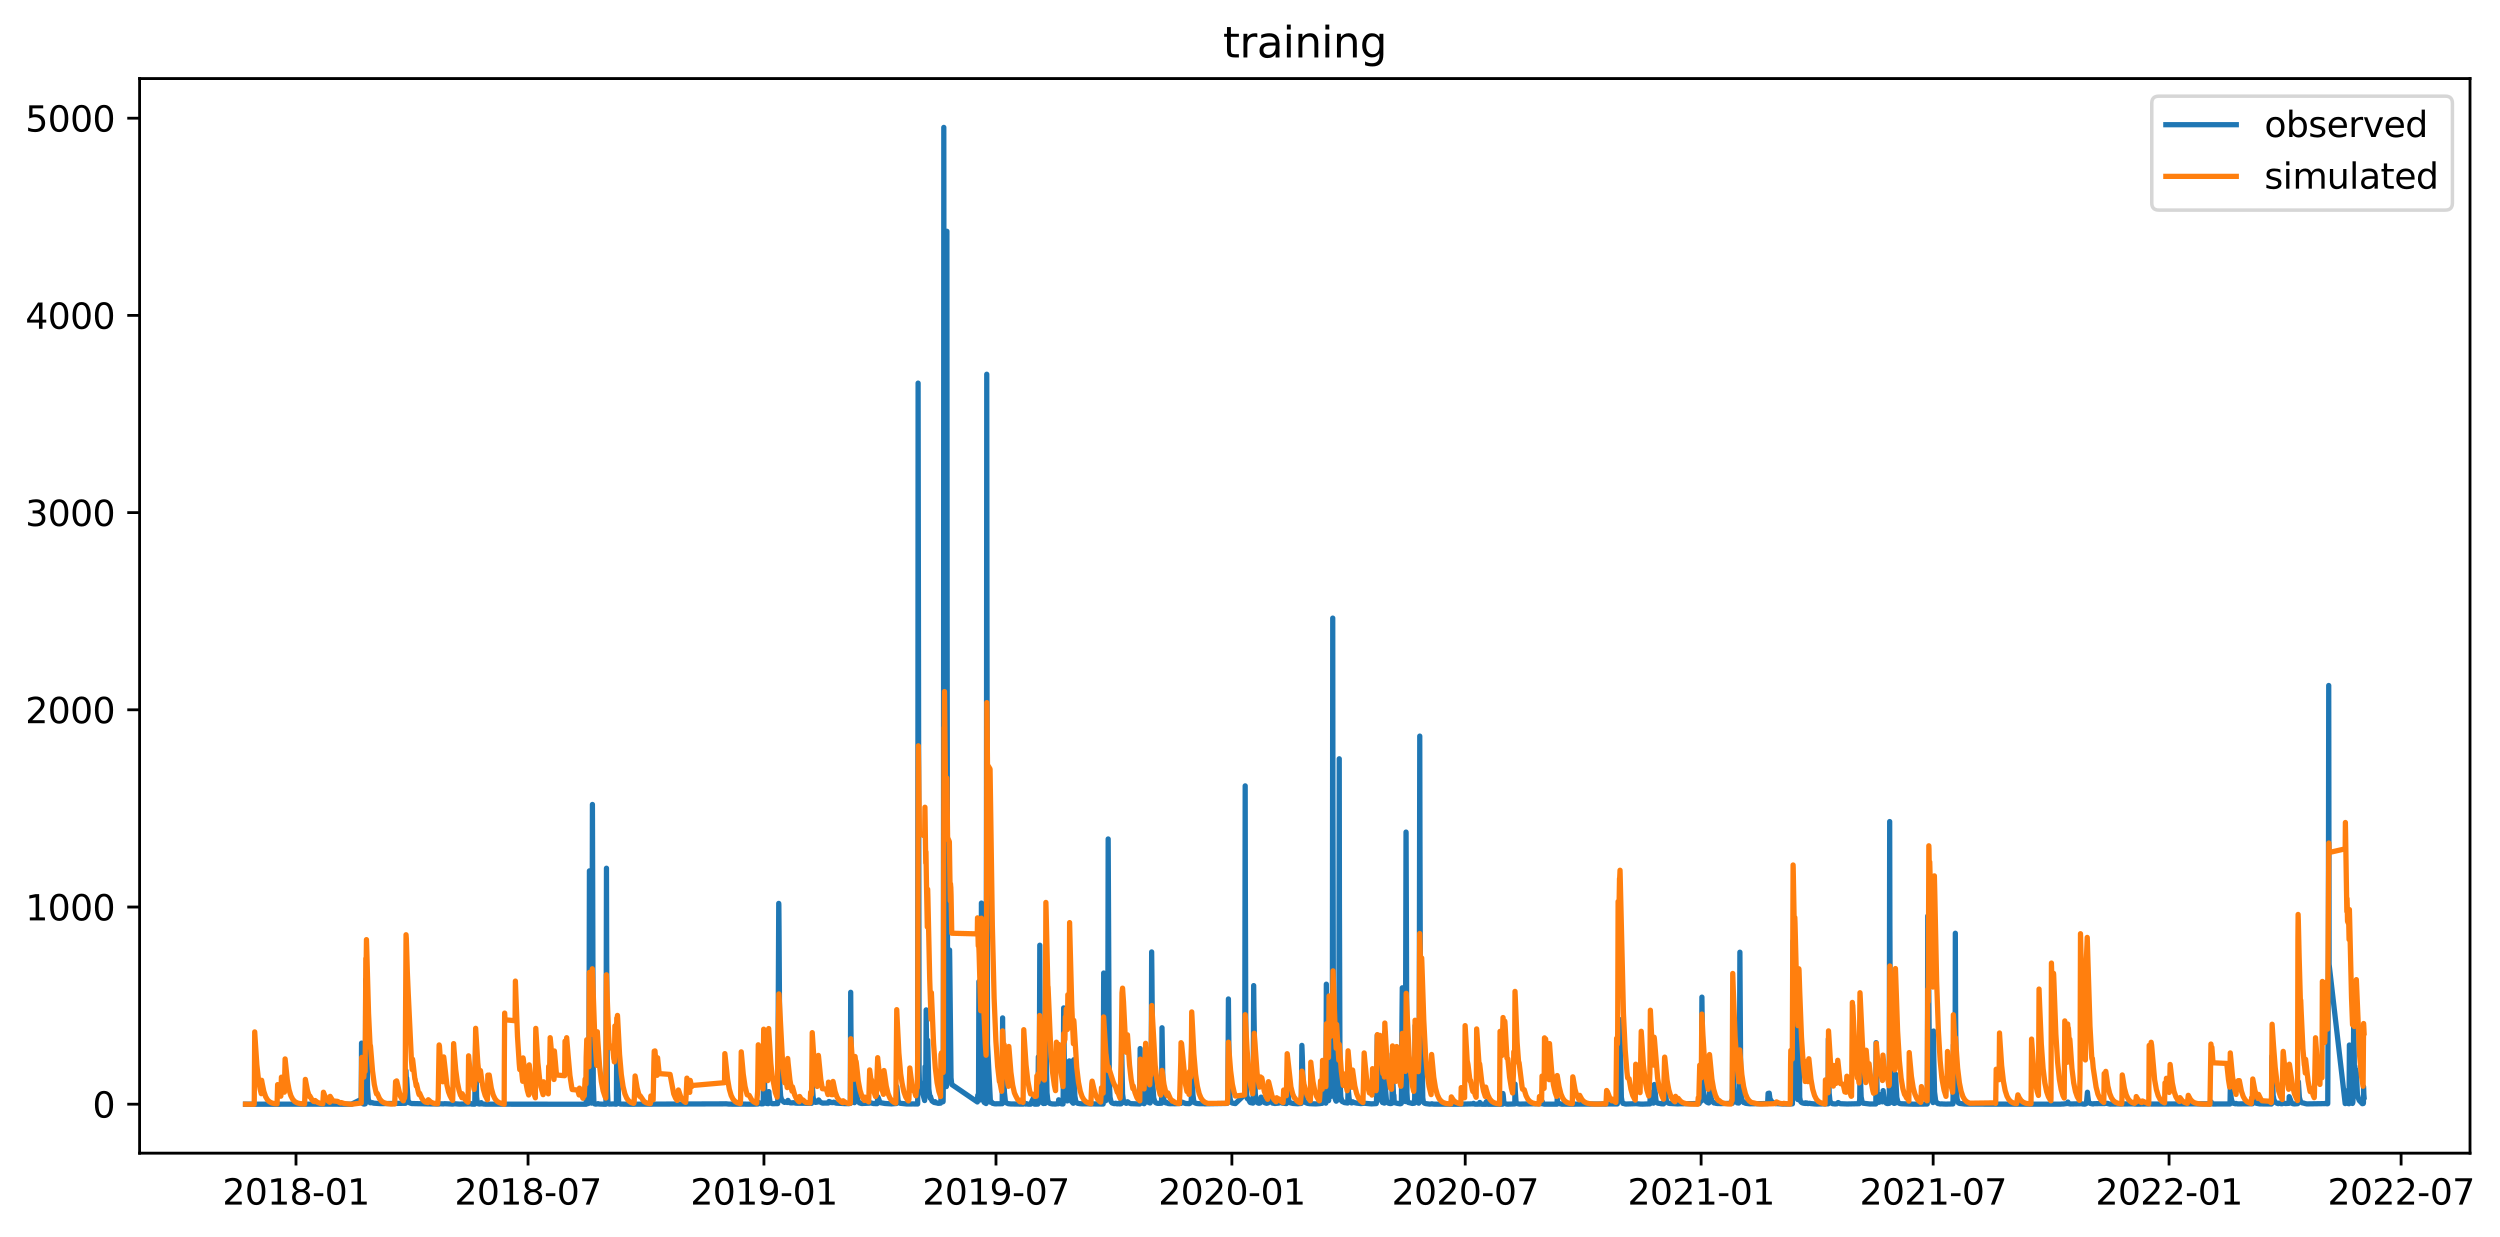 <?xml version="1.0" encoding="utf-8" standalone="no"?>
<!DOCTYPE svg PUBLIC "-//W3C//DTD SVG 1.1//EN"
  "http://www.w3.org/Graphics/SVG/1.1/DTD/svg11.dtd">
<svg xmlns:xlink="http://www.w3.org/1999/xlink" width="710.123pt" height="351.436pt" viewBox="0 0 710.123 351.436" xmlns="http://www.w3.org/2000/svg" version="1.1">
 <defs>
  <style type="text/css">*{stroke-linejoin: round; stroke-linecap: butt}</style>
 </defs>
 <g id="figure_1">
  <g id="patch_1">
   <path d="M 0 351.436 
L 710.123 351.436 
L 710.123 0 
L 0 0 
z
" style="fill: #ffffff"/>
  </g>
  <g id="axes_1">
   <g id="patch_2">
    <path d="M 39.65 327.558 
L 701.605 327.558 
L 701.605 22.318 
L 39.65 22.318 
z
" style="fill: #ffffff"/>
   </g>
   <g id="matplotlib.axis_1">
    <g id="xtick_1">
     <g id="line2d_1">
      <defs>
       <path id="m7eddb0a729" d="M 0 0 
L 0 3.5 
" style="stroke: #000000; stroke-width: 0.8"/>
      </defs>
      <g>
       <use xlink:href="#m7eddb0a729" x="84.078" y="327.558" style="stroke: #000000; stroke-width: 0.8"/>
      </g>
     </g>
     <g id="text_1">
      <!-- 2018-01 -->
      <g transform="translate(63.186 342.157) scale(0.1 -0.1)">
       <defs>
        <path id="DejaVuSans-32" d="M 1228 531 
L 3431 531 
L 3431 0 
L 469 0 
L 469 531 
Q 828 903 1448 1529 
Q 2069 2156 2228 2338 
Q 2531 2678 2651 2914 
Q 2772 3150 2772 3378 
Q 2772 3750 2511 3984 
Q 2250 4219 1831 4219 
Q 1534 4219 1204 4116 
Q 875 4013 500 3803 
L 500 4441 
Q 881 4594 1212 4672 
Q 1544 4750 1819 4750 
Q 2544 4750 2975 4387 
Q 3406 4025 3406 3419 
Q 3406 3131 3298 2873 
Q 3191 2616 2906 2266 
Q 2828 2175 2409 1742 
Q 1991 1309 1228 531 
z
" transform="scale(0.016)"/>
        <path id="DejaVuSans-30" d="M 2034 4250 
Q 1547 4250 1301 3770 
Q 1056 3291 1056 2328 
Q 1056 1369 1301 889 
Q 1547 409 2034 409 
Q 2525 409 2770 889 
Q 3016 1369 3016 2328 
Q 3016 3291 2770 3770 
Q 2525 4250 2034 4250 
z
M 2034 4750 
Q 2819 4750 3233 4129 
Q 3647 3509 3647 2328 
Q 3647 1150 3233 529 
Q 2819 -91 2034 -91 
Q 1250 -91 836 529 
Q 422 1150 422 2328 
Q 422 3509 836 4129 
Q 1250 4750 2034 4750 
z
" transform="scale(0.016)"/>
        <path id="DejaVuSans-31" d="M 794 531 
L 1825 531 
L 1825 4091 
L 703 3866 
L 703 4441 
L 1819 4666 
L 2450 4666 
L 2450 531 
L 3481 531 
L 3481 0 
L 794 0 
L 794 531 
z
" transform="scale(0.016)"/>
        <path id="DejaVuSans-38" d="M 2034 2216 
Q 1584 2216 1326 1975 
Q 1069 1734 1069 1313 
Q 1069 891 1326 650 
Q 1584 409 2034 409 
Q 2484 409 2743 651 
Q 3003 894 3003 1313 
Q 3003 1734 2745 1975 
Q 2488 2216 2034 2216 
z
M 1403 2484 
Q 997 2584 770 2862 
Q 544 3141 544 3541 
Q 544 4100 942 4425 
Q 1341 4750 2034 4750 
Q 2731 4750 3128 4425 
Q 3525 4100 3525 3541 
Q 3525 3141 3298 2862 
Q 3072 2584 2669 2484 
Q 3125 2378 3379 2068 
Q 3634 1759 3634 1313 
Q 3634 634 3220 271 
Q 2806 -91 2034 -91 
Q 1263 -91 848 271 
Q 434 634 434 1313 
Q 434 1759 690 2068 
Q 947 2378 1403 2484 
z
M 1172 3481 
Q 1172 3119 1398 2916 
Q 1625 2713 2034 2713 
Q 2441 2713 2670 2916 
Q 2900 3119 2900 3481 
Q 2900 3844 2670 4047 
Q 2441 4250 2034 4250 
Q 1625 4250 1398 4047 
Q 1172 3844 1172 3481 
z
" transform="scale(0.016)"/>
        <path id="DejaVuSans-2d" d="M 313 2009 
L 1997 2009 
L 1997 1497 
L 313 1497 
L 313 2009 
z
" transform="scale(0.016)"/>
       </defs>
       <use xlink:href="#DejaVuSans-32"/>
       <use xlink:href="#DejaVuSans-30" x="63.623"/>
       <use xlink:href="#DejaVuSans-31" x="127.246"/>
       <use xlink:href="#DejaVuSans-38" x="190.869"/>
       <use xlink:href="#DejaVuSans-2d" x="254.492"/>
       <use xlink:href="#DejaVuSans-30" x="290.576"/>
       <use xlink:href="#DejaVuSans-31" x="354.199"/>
      </g>
     </g>
    </g>
    <g id="xtick_2">
     <g id="line2d_2">
      <g>
       <use xlink:href="#m7eddb0a729" x="149.991" y="327.558" style="stroke: #000000; stroke-width: 0.8"/>
      </g>
     </g>
     <g id="text_2">
      <!-- 2018-07 -->
      <g transform="translate(129.1 342.157) scale(0.1 -0.1)">
       <defs>
        <path id="DejaVuSans-37" d="M 525 4666 
L 3525 4666 
L 3525 4397 
L 1831 0 
L 1172 0 
L 2766 4134 
L 525 4134 
L 525 4666 
z
" transform="scale(0.016)"/>
       </defs>
       <use xlink:href="#DejaVuSans-32"/>
       <use xlink:href="#DejaVuSans-30" x="63.623"/>
       <use xlink:href="#DejaVuSans-31" x="127.246"/>
       <use xlink:href="#DejaVuSans-38" x="190.869"/>
       <use xlink:href="#DejaVuSans-2d" x="254.492"/>
       <use xlink:href="#DejaVuSans-30" x="290.576"/>
       <use xlink:href="#DejaVuSans-37" x="354.199"/>
      </g>
     </g>
    </g>
    <g id="xtick_3">
     <g id="line2d_3">
      <g>
       <use xlink:href="#m7eddb0a729" x="216.997" y="327.558" style="stroke: #000000; stroke-width: 0.8"/>
      </g>
     </g>
     <g id="text_3">
      <!-- 2019-01 -->
      <g transform="translate(196.105 342.157) scale(0.1 -0.1)">
       <defs>
        <path id="DejaVuSans-39" d="M 703 97 
L 703 672 
Q 941 559 1184 500 
Q 1428 441 1663 441 
Q 2288 441 2617 861 
Q 2947 1281 2994 2138 
Q 2813 1869 2534 1725 
Q 2256 1581 1919 1581 
Q 1219 1581 811 2004 
Q 403 2428 403 3163 
Q 403 3881 828 4315 
Q 1253 4750 1959 4750 
Q 2769 4750 3195 4129 
Q 3622 3509 3622 2328 
Q 3622 1225 3098 567 
Q 2575 -91 1691 -91 
Q 1453 -91 1209 -44 
Q 966 3 703 97 
z
M 1959 2075 
Q 2384 2075 2632 2365 
Q 2881 2656 2881 3163 
Q 2881 3666 2632 3958 
Q 2384 4250 1959 4250 
Q 1534 4250 1286 3958 
Q 1038 3666 1038 3163 
Q 1038 2656 1286 2365 
Q 1534 2075 1959 2075 
z
" transform="scale(0.016)"/>
       </defs>
       <use xlink:href="#DejaVuSans-32"/>
       <use xlink:href="#DejaVuSans-30" x="63.623"/>
       <use xlink:href="#DejaVuSans-31" x="127.246"/>
       <use xlink:href="#DejaVuSans-39" x="190.869"/>
       <use xlink:href="#DejaVuSans-2d" x="254.492"/>
       <use xlink:href="#DejaVuSans-30" x="290.576"/>
       <use xlink:href="#DejaVuSans-31" x="354.199"/>
      </g>
     </g>
    </g>
    <g id="xtick_4">
     <g id="line2d_4">
      <g>
       <use xlink:href="#m7eddb0a729" x="282.91" y="327.558" style="stroke: #000000; stroke-width: 0.8"/>
      </g>
     </g>
     <g id="text_4">
      <!-- 2019-07 -->
      <g transform="translate(262.019 342.157) scale(0.1 -0.1)">
       <use xlink:href="#DejaVuSans-32"/>
       <use xlink:href="#DejaVuSans-30" x="63.623"/>
       <use xlink:href="#DejaVuSans-31" x="127.246"/>
       <use xlink:href="#DejaVuSans-39" x="190.869"/>
       <use xlink:href="#DejaVuSans-2d" x="254.492"/>
       <use xlink:href="#DejaVuSans-30" x="290.576"/>
       <use xlink:href="#DejaVuSans-37" x="354.199"/>
      </g>
     </g>
    </g>
    <g id="xtick_5">
     <g id="line2d_5">
      <g>
       <use xlink:href="#m7eddb0a729" x="349.916" y="327.558" style="stroke: #000000; stroke-width: 0.8"/>
      </g>
     </g>
     <g id="text_5">
      <!-- 2020-01 -->
      <g transform="translate(329.024 342.157) scale(0.1 -0.1)">
       <use xlink:href="#DejaVuSans-32"/>
       <use xlink:href="#DejaVuSans-30" x="63.623"/>
       <use xlink:href="#DejaVuSans-32" x="127.246"/>
       <use xlink:href="#DejaVuSans-30" x="190.869"/>
       <use xlink:href="#DejaVuSans-2d" x="254.492"/>
       <use xlink:href="#DejaVuSans-30" x="290.576"/>
       <use xlink:href="#DejaVuSans-31" x="354.199"/>
      </g>
     </g>
    </g>
    <g id="xtick_6">
     <g id="line2d_6">
      <g>
       <use xlink:href="#m7eddb0a729" x="416.193" y="327.558" style="stroke: #000000; stroke-width: 0.8"/>
      </g>
     </g>
     <g id="text_6">
      <!-- 2020-07 -->
      <g transform="translate(395.302 342.157) scale(0.1 -0.1)">
       <use xlink:href="#DejaVuSans-32"/>
       <use xlink:href="#DejaVuSans-30" x="63.623"/>
       <use xlink:href="#DejaVuSans-32" x="127.246"/>
       <use xlink:href="#DejaVuSans-30" x="190.869"/>
       <use xlink:href="#DejaVuSans-2d" x="254.492"/>
       <use xlink:href="#DejaVuSans-30" x="290.576"/>
       <use xlink:href="#DejaVuSans-37" x="354.199"/>
      </g>
     </g>
    </g>
    <g id="xtick_7">
     <g id="line2d_7">
      <g>
       <use xlink:href="#m7eddb0a729" x="483.199" y="327.558" style="stroke: #000000; stroke-width: 0.8"/>
      </g>
     </g>
     <g id="text_7">
      <!-- 2021-01 -->
      <g transform="translate(462.307 342.157) scale(0.1 -0.1)">
       <use xlink:href="#DejaVuSans-32"/>
       <use xlink:href="#DejaVuSans-30" x="63.623"/>
       <use xlink:href="#DejaVuSans-32" x="127.246"/>
       <use xlink:href="#DejaVuSans-31" x="190.869"/>
       <use xlink:href="#DejaVuSans-2d" x="254.492"/>
       <use xlink:href="#DejaVuSans-30" x="290.576"/>
       <use xlink:href="#DejaVuSans-31" x="354.199"/>
      </g>
     </g>
    </g>
    <g id="xtick_8">
     <g id="line2d_8">
      <g>
       <use xlink:href="#m7eddb0a729" x="549.112" y="327.558" style="stroke: #000000; stroke-width: 0.8"/>
      </g>
     </g>
     <g id="text_8">
      <!-- 2021-07 -->
      <g transform="translate(528.221 342.157) scale(0.1 -0.1)">
       <use xlink:href="#DejaVuSans-32"/>
       <use xlink:href="#DejaVuSans-30" x="63.623"/>
       <use xlink:href="#DejaVuSans-32" x="127.246"/>
       <use xlink:href="#DejaVuSans-31" x="190.869"/>
       <use xlink:href="#DejaVuSans-2d" x="254.492"/>
       <use xlink:href="#DejaVuSans-30" x="290.576"/>
       <use xlink:href="#DejaVuSans-37" x="354.199"/>
      </g>
     </g>
    </g>
    <g id="xtick_9">
     <g id="line2d_9">
      <g>
       <use xlink:href="#m7eddb0a729" x="616.118" y="327.558" style="stroke: #000000; stroke-width: 0.8"/>
      </g>
     </g>
     <g id="text_9">
      <!-- 2022-01 -->
      <g transform="translate(595.226 342.157) scale(0.1 -0.1)">
       <use xlink:href="#DejaVuSans-32"/>
       <use xlink:href="#DejaVuSans-30" x="63.623"/>
       <use xlink:href="#DejaVuSans-32" x="127.246"/>
       <use xlink:href="#DejaVuSans-32" x="190.869"/>
       <use xlink:href="#DejaVuSans-2d" x="254.492"/>
       <use xlink:href="#DejaVuSans-30" x="290.576"/>
       <use xlink:href="#DejaVuSans-31" x="354.199"/>
      </g>
     </g>
    </g>
    <g id="xtick_10">
     <g id="line2d_10">
      <g>
       <use xlink:href="#m7eddb0a729" x="682.031" y="327.558" style="stroke: #000000; stroke-width: 0.8"/>
      </g>
     </g>
     <g id="text_10">
      <!-- 2022-07 -->
      <g transform="translate(661.14 342.157) scale(0.1 -0.1)">
       <use xlink:href="#DejaVuSans-32"/>
       <use xlink:href="#DejaVuSans-30" x="63.623"/>
       <use xlink:href="#DejaVuSans-32" x="127.246"/>
       <use xlink:href="#DejaVuSans-32" x="190.869"/>
       <use xlink:href="#DejaVuSans-2d" x="254.492"/>
       <use xlink:href="#DejaVuSans-30" x="290.576"/>
       <use xlink:href="#DejaVuSans-37" x="354.199"/>
      </g>
     </g>
    </g>
   </g>
   <g id="matplotlib.axis_2">
    <g id="ytick_1">
     <g id="line2d_11">
      <defs>
       <path id="m7c9f7d9bb5" d="M 0 0 
L -3.5 0 
" style="stroke: #000000; stroke-width: 0.8"/>
      </defs>
      <g>
       <use xlink:href="#m7c9f7d9bb5" x="39.65" y="313.654" style="stroke: #000000; stroke-width: 0.8"/>
      </g>
     </g>
     <g id="text_11">
      <!-- 0 -->
      <g transform="translate(26.288 317.453) scale(0.1 -0.1)">
       <use xlink:href="#DejaVuSans-30"/>
      </g>
     </g>
    </g>
    <g id="ytick_2">
     <g id="line2d_12">
      <g>
       <use xlink:href="#m7c9f7d9bb5" x="39.65" y="257.639" style="stroke: #000000; stroke-width: 0.8"/>
      </g>
     </g>
     <g id="text_12">
      <!-- 1000 -->
      <g transform="translate(7.2 261.438) scale(0.1 -0.1)">
       <use xlink:href="#DejaVuSans-31"/>
       <use xlink:href="#DejaVuSans-30" x="63.623"/>
       <use xlink:href="#DejaVuSans-30" x="127.246"/>
       <use xlink:href="#DejaVuSans-30" x="190.869"/>
      </g>
     </g>
    </g>
    <g id="ytick_3">
     <g id="line2d_13">
      <g>
       <use xlink:href="#m7c9f7d9bb5" x="39.65" y="201.624" style="stroke: #000000; stroke-width: 0.8"/>
      </g>
     </g>
     <g id="text_13">
      <!-- 2000 -->
      <g transform="translate(7.2 205.423) scale(0.1 -0.1)">
       <use xlink:href="#DejaVuSans-32"/>
       <use xlink:href="#DejaVuSans-30" x="63.623"/>
       <use xlink:href="#DejaVuSans-30" x="127.246"/>
       <use xlink:href="#DejaVuSans-30" x="190.869"/>
      </g>
     </g>
    </g>
    <g id="ytick_4">
     <g id="line2d_14">
      <g>
       <use xlink:href="#m7c9f7d9bb5" x="39.65" y="145.609" style="stroke: #000000; stroke-width: 0.8"/>
      </g>
     </g>
     <g id="text_14">
      <!-- 3000 -->
      <g transform="translate(7.2 149.408) scale(0.1 -0.1)">
       <defs>
        <path id="DejaVuSans-33" d="M 2597 2516 
Q 3050 2419 3304 2112 
Q 3559 1806 3559 1356 
Q 3559 666 3084 287 
Q 2609 -91 1734 -91 
Q 1441 -91 1130 -33 
Q 819 25 488 141 
L 488 750 
Q 750 597 1062 519 
Q 1375 441 1716 441 
Q 2309 441 2620 675 
Q 2931 909 2931 1356 
Q 2931 1769 2642 2001 
Q 2353 2234 1838 2234 
L 1294 2234 
L 1294 2753 
L 1863 2753 
Q 2328 2753 2575 2939 
Q 2822 3125 2822 3475 
Q 2822 3834 2567 4026 
Q 2313 4219 1838 4219 
Q 1578 4219 1281 4162 
Q 984 4106 628 3988 
L 628 4550 
Q 988 4650 1302 4700 
Q 1616 4750 1894 4750 
Q 2613 4750 3031 4423 
Q 3450 4097 3450 3541 
Q 3450 3153 3228 2886 
Q 3006 2619 2597 2516 
z
" transform="scale(0.016)"/>
       </defs>
       <use xlink:href="#DejaVuSans-33"/>
       <use xlink:href="#DejaVuSans-30" x="63.623"/>
       <use xlink:href="#DejaVuSans-30" x="127.246"/>
       <use xlink:href="#DejaVuSans-30" x="190.869"/>
      </g>
     </g>
    </g>
    <g id="ytick_5">
     <g id="line2d_15">
      <g>
       <use xlink:href="#m7c9f7d9bb5" x="39.65" y="89.594" style="stroke: #000000; stroke-width: 0.8"/>
      </g>
     </g>
     <g id="text_15">
      <!-- 4000 -->
      <g transform="translate(7.2 93.393) scale(0.1 -0.1)">
       <defs>
        <path id="DejaVuSans-34" d="M 2419 4116 
L 825 1625 
L 2419 1625 
L 2419 4116 
z
M 2253 4666 
L 3047 4666 
L 3047 1625 
L 3713 1625 
L 3713 1100 
L 3047 1100 
L 3047 0 
L 2419 0 
L 2419 1100 
L 313 1100 
L 313 1709 
L 2253 4666 
z
" transform="scale(0.016)"/>
       </defs>
       <use xlink:href="#DejaVuSans-34"/>
       <use xlink:href="#DejaVuSans-30" x="63.623"/>
       <use xlink:href="#DejaVuSans-30" x="127.246"/>
       <use xlink:href="#DejaVuSans-30" x="190.869"/>
      </g>
     </g>
    </g>
    <g id="ytick_6">
     <g id="line2d_16">
      <g>
       <use xlink:href="#m7c9f7d9bb5" x="39.65" y="33.579" style="stroke: #000000; stroke-width: 0.8"/>
      </g>
     </g>
     <g id="text_16">
      <!-- 5000 -->
      <g transform="translate(7.2 37.378) scale(0.1 -0.1)">
       <defs>
        <path id="DejaVuSans-35" d="M 691 4666 
L 3169 4666 
L 3169 4134 
L 1269 4134 
L 1269 2991 
Q 1406 3038 1543 3061 
Q 1681 3084 1819 3084 
Q 2600 3084 3056 2656 
Q 3513 2228 3513 1497 
Q 3513 744 3044 326 
Q 2575 -91 1722 -91 
Q 1428 -91 1123 -41 
Q 819 9 494 109 
L 494 744 
Q 775 591 1075 516 
Q 1375 441 1709 441 
Q 2250 441 2565 725 
Q 2881 1009 2881 1497 
Q 2881 1984 2565 2268 
Q 2250 2553 1709 2553 
Q 1456 2553 1204 2497 
Q 953 2441 691 2322 
L 691 4666 
z
" transform="scale(0.016)"/>
       </defs>
       <use xlink:href="#DejaVuSans-35"/>
       <use xlink:href="#DejaVuSans-30" x="63.623"/>
       <use xlink:href="#DejaVuSans-30" x="127.246"/>
       <use xlink:href="#DejaVuSans-30" x="190.869"/>
      </g>
     </g>
    </g>
   </g>
   <g id="line2d_17">
    <path d="M 69.739 313.646 
L 78.767 313.646 
L 88.372 313.638 
L 98.052 313.647 
L 99.843 313.645 
L 102.604 312.271 
L 102.695 296.298 
L 102.756 300.238 
L 102.984 313.126 
L 103.151 313.544 
L 103.409 313.615 
L 103.742 313.541 
L 103.758 313.167 
L 103.879 278.28 
L 103.955 284.339 
L 104 291.061 
L 104.046 284.731 
L 104.107 278.308 
L 104.152 283.312 
L 104.395 309.007 
L 104.607 312.214 
L 104.941 313.047 
L 105.169 313.232 
L 105.791 313.212 
L 106.094 313.351 
L 107.672 313.458 
L 108.143 313.491 
L 115.183 313.383 
L 115.214 312.907 
L 115.32 304.14 
L 115.38 305.821 
L 115.441 307.268 
L 115.502 306.204 
L 115.532 306.549 
L 115.896 312.519 
L 116.154 313.089 
L 116.397 313.302 
L 116.958 313.458 
L 121.981 313.568 
L 122.208 313.569 
L 122.831 313.578 
L 124.788 313.577 
L 125.016 313.521 
L 125.987 313.564 
L 126.245 313.505 
L 128.581 313.611 
L 129.158 313.519 
L 130.508 313.622 
L 133.634 313.546 
L 133.664 313.455 
L 133.74 313.558 
L 134.029 313.625 
L 134.848 313.633 
L 134.893 311.136 
L 135.06 299.631 
L 135.106 296.093 
L 135.167 300.07 
L 135.379 311.569 
L 135.576 313.259 
L 135.789 313.51 
L 136.168 313.599 
L 136.289 313.461 
L 136.305 313.469 
L 136.593 313.564 
L 136.699 313.211 
L 136.729 313.275 
L 136.942 313.54 
L 137.503 313.621 
L 138.702 313.643 
L 166.5 313.654 
L 166.515 313.152 
L 166.636 297.605 
L 166.651 298.352 
L 166.894 312.869 
L 167.076 313.469 
L 167.137 313.34 
L 167.152 312.748 
L 167.243 296.485 
L 167.304 298.081 
L 167.425 247.369 
L 167.501 273.874 
L 167.668 306.782 
L 167.865 312.754 
L 168.032 313.344 
L 168.047 313.287 
L 168.093 307.19 
L 168.154 297.465 
L 168.275 228.511 
L 168.29 232.805 
L 168.518 307.881 
L 168.7 313.223 
L 168.897 313.553 
L 169.231 313.623 
L 169.762 313.552 
L 169.868 313.49 
L 169.883 313.499 
L 170.141 313.597 
L 171.492 313.652 
L 172.083 313.65 
L 172.129 313.019 
L 172.266 246.622 
L 172.326 271.913 
L 172.523 309.424 
L 172.69 313.257 
L 172.888 313.56 
L 173.07 313.613 
L 174.587 313.567 
L 174.602 313.495 
L 174.678 313.621 
L 175.073 313.634 
L 175.088 312.906 
L 175.224 290.706 
L 175.24 291.332 
L 175.315 300.07 
L 175.391 298.315 
L 175.482 303.44 
L 175.71 312.91 
L 175.907 313.472 
L 176.256 313.615 
L 178.638 313.651 
L 206.011 313.548 
L 206.193 313.529 
L 207.043 313.62 
L 209.107 313.637 
L 210.988 313.609 
L 212.111 313.636 
L 214.023 313.641 
L 215.312 313.578 
L 215.479 313.137 
L 215.555 313.241 
L 215.798 313.45 
L 216.314 313.555 
L 216.754 313.535 
L 216.799 312.404 
L 216.936 296.326 
L 216.997 299.51 
L 217.285 312.27 
L 217.497 313.188 
L 217.725 313.424 
L 218.211 313.494 
L 218.256 313.295 
L 218.393 310.068 
L 218.484 311.297 
L 218.696 312.876 
L 218.969 313.344 
L 219.364 313.5 
L 220.896 313.485 
L 220.927 312.958 
L 220.987 301.284 
L 221.2 256.612 
L 221.23 257.078 
L 221.291 264.967 
L 221.549 308.495 
L 221.746 311.377 
L 221.989 312.304 
L 222.277 312.729 
L 222.307 312.679 
L 222.323 312.662 
L 222.368 312.729 
L 222.611 313.008 
L 222.854 313.133 
L 223.233 313.054 
L 223.278 312.965 
L 223.354 312.998 
L 223.612 313.157 
L 223.688 312.876 
L 223.825 312.567 
L 223.87 312.645 
L 224.159 313.157 
L 224.538 313.268 
L 225.054 313.268 
L 225.342 313.204 
L 225.903 313.313 
L 226.131 313.36 
L 230.531 313.393 
L 230.638 310.259 
L 230.713 307.763 
L 230.759 308.709 
L 230.987 311.805 
L 231.26 312.729 
L 231.487 313.054 
L 231.654 313.133 
L 232.261 313.026 
L 232.534 312.449 
L 232.61 312.567 
L 232.989 313.05 
L 233.596 313.325 
L 235.265 313.319 
L 235.402 312.996 
L 235.478 312.881 
L 235.523 312.904 
L 235.812 312.998 
L 236.055 313.177 
L 236.57 313.2 
L 236.813 313.064 
L 237.435 313.322 
L 237.557 313.343 
L 239.408 313.451 
L 239.924 313.481 
L 240.333 313.494 
L 241.153 313.484 
L 241.532 313.424 
L 241.578 298.483 
L 241.638 281.865 
L 241.699 291.304 
L 241.896 310.169 
L 242.124 312.204 
L 242.473 313.082 
L 242.7 313.204 
L 242.776 313.103 
L 242.822 312.691 
L 242.974 307.716 
L 243.019 308.03 
L 243.125 309.072 
L 243.171 308.752 
L 243.201 308.559 
L 243.247 309.071 
L 243.52 311.754 
L 243.747 312.802 
L 244.127 313.268 
L 244.476 313.376 
L 244.688 313.435 
L 244.84 313.449 
L 247.025 313.349 
L 247.237 313.247 
L 247.632 313.346 
L 247.859 313.407 
L 248.148 313.461 
L 249.149 313.497 
L 249.316 311.612 
L 249.362 311.559 
L 249.407 311.659 
L 249.969 313.2 
L 251.349 313.437 
L 252.958 313.543 
L 253.216 313.559 
L 254.612 313.45 
L 254.672 310.585 
L 254.733 308.67 
L 254.794 309.261 
L 255.097 312.597 
L 255.31 313.147 
L 255.628 313.377 
L 257.464 313.571 
L 257.783 313.582 
L 258.511 313.58 
L 259.346 313.566 
L 260.651 313.589 
L 260.666 313.416 
L 260.696 283.658 
L 260.787 108.825 
L 260.863 163.533 
L 261.075 303.636 
L 261.151 306.988 
L 262.638 312.609 
L 262.699 308.169 
L 262.745 302.992 
L 262.82 304.514 
L 262.942 309.496 
L 262.957 309.341 
L 263.078 286.86 
L 263.124 291.574 
L 263.351 309.487 
L 263.382 309.892 
L 263.397 309.151 
L 263.518 295.486 
L 263.579 298.081 
L 263.837 309.348 
L 264.156 311.749 
L 264.201 311.934 
L 264.262 311.774 
L 264.323 311.475 
L 264.368 311.757 
L 264.747 312.752 
L 265.339 313.15 
L 265.552 313.195 
L 265.567 313.112 
L 265.597 312.931 
L 265.673 313.031 
L 265.961 313.284 
L 266.022 313.232 
L 266.083 313.281 
L 266.492 313.404 
L 267.16 313.342 
L 267.251 312.741 
L 267.372 310.878 
L 267.388 310.886 
L 267.858 312.959 
L 267.888 312.892 
L 267.934 309.076 
L 268.01 227.857 
L 268.086 36.193 
L 268.146 109.666 
L 268.359 280.381 
L 268.571 302.983 
L 268.768 308.01 
L 268.814 308.64 
L 268.829 307.254 
L 268.875 276.646 
L 268.966 65.694 
L 269.026 173.523 
L 269.163 292.835 
L 269.679 273.706 
L 269.724 269.85 
L 269.77 272.921 
L 270.134 306.129 
L 270.346 308.05 
L 277.614 313.008 
L 277.736 311.088 
L 277.797 311.199 
L 277.933 311.985 
L 277.948 311.584 
L 278.054 278.812 
L 278.115 288.671 
L 278.297 308.287 
L 278.525 312.129 
L 278.57 312.431 
L 278.646 305.391 
L 278.661 306.997 
L 278.768 256.518 
L 278.813 268.487 
L 279.026 307.175 
L 279.238 311.862 
L 279.572 313.155 
L 280.088 313.459 
L 280.103 313.272 
L 280.209 231.405 
L 280.285 106.305 
L 280.346 172.589 
L 280.497 296.535 
L 281.332 313.076 
L 281.362 313.066 
L 281.377 313.006 
L 281.514 312.858 
L 281.529 312.864 
L 281.939 313.389 
L 282.379 313.492 
L 282.637 313.54 
L 284.67 313.507 
L 284.791 289.138 
L 284.852 300.257 
L 285.019 310.394 
L 285.125 311.651 
L 285.171 311.24 
L 285.247 308.961 
L 285.323 310.448 
L 285.58 312.864 
L 285.732 313.191 
L 286.37 313.499 
L 287.189 313.578 
L 290.633 313.622 
L 290.648 313.45 
L 290.739 313.566 
L 290.876 313.555 
L 290.952 313.253 
L 291.013 313.342 
L 291.271 313.585 
L 291.407 313.604 
L 291.422 313.56 
L 291.513 313.48 
L 291.544 313.493 
L 291.999 313.632 
L 292.742 313.636 
L 293.698 311.535 
L 293.835 313.608 
L 293.941 313.636 
L 294.791 313.621 
L 294.851 310.385 
L 294.942 300.201 
L 294.988 304.112 
L 295.2 310.748 
L 295.352 268.487 
L 295.383 277.533 
L 295.565 307.445 
L 295.762 311.996 
L 295.974 313.147 
L 296.172 313.293 
L 296.384 313.457 
L 296.414 313.379 
L 296.505 313.128 
L 296.627 313.246 
L 296.824 313.438 
L 296.854 313.394 
L 296.885 312.131 
L 297.036 292.536 
L 297.052 292.956 
L 297.158 298.464 
L 297.401 310.444 
L 297.628 312.542 
L 297.901 313.192 
L 298.205 313.431 
L 298.948 313.58 
L 299.601 313.592 
L 299.935 313.59 
L 300.253 313.493 
L 300.496 313.54 
L 300.617 313.511 
L 300.708 312.401 
L 300.784 312.705 
L 301.133 313.418 
L 301.604 313.568 
L 301.953 313.586 
L 301.983 313.129 
L 302.135 286.3 
L 302.211 293.404 
L 302.423 309.407 
L 302.605 311.023 
L 302.863 311.962 
L 302.878 311.954 
L 302.924 311.904 
L 302.969 311.999 
L 303.151 312.718 
L 303.166 312.542 
L 303.288 302.002 
L 303.379 304.887 
L 303.576 310.43 
L 303.682 311.512 
L 303.698 311.316 
L 303.728 301.349 
L 303.819 304.374 
L 303.834 303.823 
L 303.88 304.934 
L 304.092 311.133 
L 304.38 312.891 
L 304.82 313.371 
L 304.881 313.374 
L 304.911 312.873 
L 305.002 301.022 
L 305.093 304.448 
L 305.306 311.275 
L 305.549 312.67 
L 305.822 313.191 
L 306.11 313.399 
L 306.793 313.502 
L 307.354 313.542 
L 307.582 313.531 
L 313.348 313.597 
L 313.378 309.895 
L 313.5 276.385 
L 313.53 281.314 
L 313.712 306.988 
L 313.924 311.86 
L 314.076 312.671 
L 314.091 312.396 
L 314.213 306.605 
L 314.273 307.053 
L 314.547 311.425 
L 314.622 311.945 
L 314.638 310.438 
L 314.774 238.313 
L 314.789 240.647 
L 315.093 307.165 
L 315.305 311.648 
L 315.578 312.914 
L 315.867 313.29 
L 316.17 313.389 
L 316.398 313.463 
L 316.595 313.502 
L 316.883 313.403 
L 316.914 313.364 
L 316.989 313.438 
L 317.247 313.547 
L 317.612 313.531 
L 317.657 313.42 
L 317.733 313.484 
L 318.082 313.571 
L 318.446 313.525 
L 318.476 313.349 
L 318.522 308.963 
L 318.598 296.112 
L 318.658 300.219 
L 318.856 310.729 
L 319.083 312.397 
L 319.341 313.132 
L 319.417 313.191 
L 319.448 313.089 
L 319.478 313.003 
L 319.539 313.105 
L 319.903 313.404 
L 320.176 313.302 
L 320.252 312.952 
L 320.388 313.022 
L 320.646 313.265 
L 321.208 313.492 
L 323.742 313.585 
L 323.772 309.095 
L 323.863 297.848 
L 323.893 300.173 
L 324.106 311.323 
L 324.333 313.012 
L 324.561 313.325 
L 324.986 313.507 
L 325.107 313.352 
L 325.153 313.106 
L 325.274 307.788 
L 325.441 299.837 
L 325.471 300.77 
L 325.775 310.828 
L 326.033 312.606 
L 326.245 313.116 
L 326.67 313.308 
L 326.7 313.236 
L 326.943 312.797 
L 326.974 310.916 
L 327.125 270.401 
L 327.201 277.421 
L 327.459 307.983 
L 327.702 311.811 
L 328.005 312.872 
L 328.278 313.212 
L 328.43 313.29 
L 328.749 313.394 
L 328.992 313.418 
L 329.932 313.368 
L 329.978 308.157 
L 330.069 291.938 
L 330.13 295.869 
L 330.342 309.498 
L 330.585 312.407 
L 330.934 313.147 
L 331.146 313.272 
L 331.283 313.252 
L 331.313 313.081 
L 331.389 313.219 
L 331.738 313.445 
L 332.148 313.493 
L 332.406 313.516 
L 332.724 313.501 
L 332.937 313.493 
L 333.513 313.516 
L 334.06 313.512 
L 335.455 313.411 
L 335.713 313.049 
L 335.759 313.17 
L 335.835 313.085 
L 336.745 313.442 
L 337.838 313.492 
L 338.323 313.15 
L 338.399 311.694 
L 338.52 292.312 
L 338.581 296.728 
L 338.839 310.819 
L 339.067 312.671 
L 339.34 313.212 
L 339.461 313.287 
L 339.719 313.389 
L 340.007 313.451 
L 340.508 313.492 
L 340.796 313.506 
L 341.889 313.493 
L 342.147 313.54 
L 348.52 313.431 
L 348.747 313.229 
L 348.793 312.367 
L 348.838 300.835 
L 348.929 283.76 
L 348.975 289.1 
L 349.187 309.129 
L 349.415 312.096 
L 349.627 312.953 
L 349.901 313.246 
L 350.098 313.337 
L 350.705 313.447 
L 350.902 313.474 
L 353.542 310.942 
L 353.588 289.474 
L 353.694 223.229 
L 353.739 252.102 
L 353.906 305.055 
L 354.119 310.892 
L 354.27 312.001 
L 354.422 311.93 
L 354.301 312.063 
L 354.453 311.984 
L 355.09 313.128 
L 355.287 313.236 
L 355.424 313.232 
L 355.894 313.342 
L 355.94 312.253 
L 355.985 306.521 
L 356.106 279.961 
L 356.167 286.02 
L 356.546 310.479 
L 356.774 312.541 
L 357.002 313.065 
L 357.078 313.155 
L 357.487 313.364 
L 357.7 313.379 
L 357.897 313.314 
L 358.003 313.034 
L 358.2 311.645 
L 358.276 311.751 
L 359.096 313.132 
L 359.399 313.281 
L 359.778 313.392 
L 360.188 313.274 
L 360.279 311.833 
L 360.385 310.084 
L 360.431 310.402 
L 360.871 312.819 
L 361.478 313.337 
L 361.705 313.358 
L 362.1 313.445 
L 363.223 313.334 
L 363.375 313.208 
L 363.557 312.869 
L 363.572 312.896 
L 363.997 313.256 
L 364.194 313.325 
L 365.044 313.436 
L 365.408 313.457 
L 365.453 313.261 
L 365.651 306.605 
L 365.757 308.361 
L 366.06 312.48 
L 366.288 313.162 
L 366.561 313.272 
L 367.244 313.431 
L 368.625 313.524 
L 369.626 313.419 
L 369.671 309.835 
L 369.793 296.942 
L 369.854 298.287 
L 369.929 300.303 
L 370.187 310.858 
L 370.415 312.497 
L 370.749 313.118 
L 371.158 313.314 
L 371.31 313.371 
L 371.598 313.447 
L 371.72 313.449 
L 372.023 313.497 
L 372.312 313.502 
L 372.63 313.524 
L 373.389 313.55 
L 373.768 313.564 
L 375.028 313.463 
L 375.21 313.42 
L 375.559 313.404 
L 375.604 309.501 
L 375.68 303.328 
L 375.741 305.485 
L 375.923 310.959 
L 376.12 312.619 
L 376.333 313.124 
L 376.591 313.348 
L 376.621 313.172 
L 376.666 301.928 
L 376.742 279.559 
L 376.803 286.3 
L 377.015 309.305 
L 377.228 312.063 
L 377.38 312.645 
L 377.41 312.559 
L 377.455 305.914 
L 377.546 294.991 
L 377.592 298.744 
L 377.789 308.481 
L 378.032 311.434 
L 378.062 308.12 
L 378.153 293.068 
L 378.199 297.269 
L 378.396 309.763 
L 378.427 310.237 
L 378.442 308.445 
L 378.563 175.577 
L 378.609 225.057 
L 378.776 301.386 
L 378.958 309.852 
L 379.185 311.798 
L 379.428 312.634 
L 379.549 312.787 
L 379.58 311.803 
L 379.686 292.125 
L 379.747 299.118 
L 379.929 309.547 
L 380.156 311.891 
L 380.293 312.399 
L 380.323 297.661 
L 380.414 215.534 
L 380.46 256.677 
L 380.627 307.016 
L 380.854 311.557 
L 381.127 312.645 
L 381.279 312.914 
L 381.309 312.816 
L 381.325 312.763 
L 381.385 312.9 
L 381.856 313.191 
L 382.796 313.314 
L 382.827 313.106 
L 382.933 309.055 
L 383.024 309.968 
L 383.236 312.151 
L 383.479 312.841 
L 383.919 313.287 
L 384.041 313.255 
L 384.223 312.948 
L 384.374 313.058 
L 384.587 313.147 
L 385.012 313.253 
L 385.33 313.328 
L 386.226 313.431 
L 386.514 313.48 
L 387.667 313.377 
L 387.849 313.404 
L 389.564 313.556 
L 390.914 313.481 
L 390.975 313.119 
L 391.02 311.375 
L 391.111 303.403 
L 391.203 294.104 
L 391.248 296.196 
L 391.506 310.539 
L 391.643 311.723 
L 391.673 311.693 
L 391.688 311.673 
L 391.718 311.743 
L 391.779 311.973 
L 391.809 311.737 
L 391.87 308.744 
L 391.931 305.139 
L 391.992 307.305 
L 392.234 311.602 
L 392.477 312.816 
L 392.705 313.17 
L 393.008 313.253 
L 393.221 313.339 
L 393.236 313.228 
L 393.281 303.991 
L 393.357 293.189 
L 393.403 298.249 
L 393.585 309.76 
L 393.812 312.471 
L 394.07 313.101 
L 394.343 313.325 
L 394.662 313.431 
L 395.026 313.477 
L 395.375 313.376 
L 395.406 311.882 
L 395.451 299.351 
L 395.527 304.486 
L 395.876 312.109 
L 395.921 312.366 
L 395.937 311.113 
L 396.012 312.735 
L 396.255 313.232 
L 396.923 313.408 
L 397.591 313.514 
L 397.833 313.522 
L 398.031 313.417 
L 398.076 312.489 
L 398.228 289.306 
L 398.319 280.586 
L 398.349 282.21 
L 398.653 310.416 
L 398.895 311.981 
L 399.184 312.886 
L 399.199 312.891 
L 399.229 297.279 
L 399.381 236.353 
L 399.396 236.633 
L 399.442 249.89 
L 399.639 310.296 
L 399.791 312.857 
L 400.018 313.147 
L 400.322 313.222 
L 400.838 313.334 
L 401.156 313.436 
L 401.733 313.364 
L 401.839 311.952 
L 401.976 291.322 
L 402.021 298.249 
L 402.188 309.691 
L 402.431 312.536 
L 402.704 313.177 
L 402.992 313.358 
L 403.023 313.027 
L 403.114 308.967 
L 403.281 209.092 
L 403.341 239.34 
L 403.523 304.178 
L 403.721 310.85 
L 403.766 311.281 
L 403.827 305.167 
L 403.918 293.227 
L 403.948 297.307 
L 404.13 311.77 
L 404.312 313.012 
L 404.57 313.328 
L 404.95 313.475 
L 406.118 313.628 
L 406.725 313.558 
L 406.74 313.524 
L 406.831 313.591 
L 407.484 313.641 
L 411.808 313.645 
L 413.978 313.654 
L 418.499 313.554 
L 418.56 313.405 
L 418.651 313.541 
L 418.94 313.634 
L 420.275 313.623 
L 420.32 313.151 
L 420.396 313.407 
L 420.578 313.6 
L 420.851 313.645 
L 422.111 313.653 
L 422.187 312.924 
L 422.232 313.259 
L 422.399 313.61 
L 422.763 313.653 
L 426.314 313.65 
L 426.329 313.543 
L 426.42 313.63 
L 426.815 313.632 
L 426.86 312.723 
L 426.906 310.613 
L 426.981 311.046 
L 427.194 313.385 
L 427.861 313.59 
L 428.013 313.621 
L 428.317 313.636 
L 430.259 313.576 
L 430.274 313.46 
L 430.35 307.94 
L 430.411 309.803 
L 430.638 313.076 
L 430.82 313.448 
L 431.594 313.622 
L 437.997 313.498 
L 438.073 312.901 
L 438.134 313.243 
L 438.301 313.564 
L 438.635 313.631 
L 442.246 313.64 
L 442.291 313.606 
L 442.322 312.057 
L 442.398 312.81 
L 442.564 313.394 
L 443.657 313.642 
L 459.392 313.575 
L 459.498 312.539 
L 459.589 309.971 
L 459.65 310.315 
L 459.665 310.264 
L 459.695 310.534 
L 459.893 312.377 
L 459.908 312.295 
L 459.953 307.243 
L 460.15 289.642 
L 460.196 290.893 
L 460.545 311.689 
L 460.757 312.959 
L 461.015 313.425 
L 461.243 313.432 
L 461.516 313.553 
L 461.835 313.6 
L 464.748 313.498 
L 464.869 313.509 
L 466.023 313.617 
L 466.508 313.628 
L 467.07 313.609 
L 467.419 313.589 
L 467.54 313.588 
L 468.648 313.552 
L 468.708 312.09 
L 468.799 310.24 
L 468.83 310.422 
L 469.194 312.796 
L 469.406 313.162 
L 469.649 313.347 
L 469.664 313.305 
L 469.74 312.876 
L 469.786 312.137 
L 469.907 308.052 
L 469.937 308.28 
L 470.423 312.836 
L 470.681 313.232 
L 470.954 313.374 
L 471.424 313.418 
L 471.895 313.528 
L 472.532 313.554 
L 472.669 313.321 
L 472.744 311.101 
L 472.866 308.102 
L 472.926 308.632 
L 473.306 312.503 
L 473.533 312.984 
L 473.791 313.278 
L 473.928 313.342 
L 474.186 313.431 
L 476.143 313.54 
L 476.523 313.563 
L 477.145 313.527 
L 482.668 313.457 
L 482.728 312.797 
L 482.926 311.674 
L 482.956 311.621 
L 482.971 311.69 
L 483.244 312.769 
L 483.275 312.688 
L 483.305 309.533 
L 483.426 283.237 
L 483.472 287.364 
L 483.715 304.878 
L 483.912 310.29 
L 484.155 311.85 
L 484.458 312.596 
L 484.747 312.97 
L 484.853 313.058 
L 485.353 313.29 
L 485.429 313.202 
L 485.49 312.84 
L 485.596 310.044 
L 485.672 308.534 
L 485.733 308.999 
L 486.067 311.951 
L 486.37 312.9 
L 486.552 313.054 
L 486.567 313.036 
L 486.658 313.097 
L 486.871 313.299 
L 487.068 313.29 
L 487.417 313.399 
L 487.994 313.469 
L 488.358 313.431 
L 488.616 313.492 
L 492.075 313.386 
L 492.106 308.396 
L 492.227 283.125 
L 492.257 285.795 
L 492.47 308.637 
L 492.682 311.829 
L 493.001 312.825 
L 493.228 313.077 
L 493.502 313.262 
L 493.517 313.284 
L 493.577 313.222 
L 493.608 313.191 
L 493.684 313.253 
L 493.881 313.322 
L 493.896 313.293 
L 494.017 312.905 
L 494.078 305.27 
L 494.215 270.475 
L 494.245 275.395 
L 494.458 308.601 
L 494.685 311.922 
L 494.958 312.763 
L 495.049 312.867 
L 495.277 313.17 
L 495.292 313.151 
L 495.413 313.081 
L 495.444 313.121 
L 495.717 313.343 
L 495.945 313.404 
L 496.825 313.514 
L 497.143 313.533 
L 502.09 313.458 
L 502.12 312.886 
L 502.226 310.579 
L 502.257 310.906 
L 502.333 312.055 
L 502.393 311.627 
L 502.424 311.669 
L 502.469 311.304 
L 502.545 310.508 
L 502.59 310.875 
L 502.803 312.421 
L 502.833 312.414 
L 502.955 312.434 
L 502.97 312.428 
L 503 312.528 
L 503.076 312.668 
L 503.304 312.954 
L 503.349 312.94 
L 503.395 313.001 
L 504.002 313.414 
L 504.396 313.475 
L 506.278 313.586 
L 506.93 313.607 
L 509.13 313.545 
L 509.161 312.221 
L 509.221 289.623 
L 509.327 267.273 
L 509.373 271.148 
L 509.692 309.87 
L 509.707 309.817 
L 509.752 302.264 
L 509.843 285.571 
L 509.889 289.81 
L 510.116 308.828 
L 510.374 311.659 
L 510.617 312.267 
L 510.663 312.334 
L 510.678 312.268 
L 510.723 308.534 
L 510.921 281.94 
L 510.966 285.497 
L 511.209 311.733 
L 511.406 312.762 
L 511.634 313.091 
L 511.922 313.256 
L 512.301 313.365 
L 512.802 313.429 
L 512.848 313.25 
L 512.924 313.315 
L 513.166 313.424 
L 513.182 313.38 
L 513.212 313.292 
L 513.288 313.361 
L 513.546 313.47 
L 513.971 313.377 
L 514.122 313.421 
L 514.365 313.472 
L 515.533 313.58 
L 516.004 313.598 
L 519.266 313.537 
L 519.312 301.592 
L 519.342 295.094 
L 519.403 301.788 
L 519.57 310.513 
L 519.782 312.623 
L 520.04 313.221 
L 520.525 313.508 
L 521.284 313.577 
L 521.466 313.554 
L 521.739 313.541 
L 521.967 313.315 
L 522.134 313.179 
L 522.316 313.279 
L 522.665 313.476 
L 522.786 313.509 
L 524.683 313.581 
L 528.082 313.504 
L 528.249 312.247 
L 528.34 303.291 
L 528.416 304.943 
L 528.658 311.587 
L 528.962 313.069 
L 529.25 313.367 
L 531.162 313.593 
L 531.344 313.587 
L 532.831 313.58 
L 532.877 302.983 
L 532.907 296.158 
L 532.983 299.874 
L 533.195 310.171 
L 533.423 312.553 
L 533.711 313.114 
L 533.726 313.106 
L 534.015 312.959 
L 534.045 312.981 
L 534.06 312.952 
L 534.181 310.92 
L 534.288 311.327 
L 534.591 312.791 
L 534.728 312.981 
L 534.743 312.924 
L 534.91 309.785 
L 534.986 310.577 
L 535.198 312.197 
L 535.79 313.349 
L 536.033 313.45 
L 536.2 313.462 
L 536.64 313.39 
L 536.761 233.365 
L 536.822 263.305 
L 537.004 305.307 
L 537.201 311.042 
L 537.444 312.825 
L 537.656 313.184 
L 537.732 313.239 
L 538.036 313.418 
L 538.309 313.35 
L 538.339 311.188 
L 538.4 305.065 
L 538.476 306.101 
L 538.779 311.696 
L 539.082 312.931 
L 539.28 313.249 
L 539.614 313.449 
L 540.084 313.522 
L 543.346 313.631 
L 543.999 313.641 
L 547.428 313.596 
L 547.458 309.352 
L 547.58 260.178 
L 547.61 267.423 
L 547.716 302.525 
L 547.762 290.435 
L 547.853 279.895 
L 547.898 285.161 
L 548.111 308.276 
L 548.338 311.948 
L 548.429 312.236 
L 548.444 312.108 
L 548.536 311.441 
L 548.566 311.721 
L 548.763 312.558 
L 549.036 313.159 
L 549.082 313.189 
L 549.097 313.156 
L 549.142 310.231 
L 549.234 292.872 
L 549.294 300.63 
L 549.507 310.189 
L 549.81 312.598 
L 550.098 313.161 
L 550.478 313.473 
L 550.72 313.482 
L 550.978 313.565 
L 551.267 313.585 
L 551.479 313.557 
L 551.934 313.59 
L 552.678 313.62 
L 554.726 313.575 
L 554.757 311.981 
L 554.863 296.812 
L 554.908 302.142 
L 555.09 310.766 
L 555.288 312.522 
L 555.318 312.654 
L 555.333 312.556 
L 555.409 265.089 
L 555.47 285.366 
L 555.652 308.049 
L 555.895 312.071 
L 556.228 313.198 
L 556.562 313.427 
L 558.11 313.603 
L 559.521 313.624 
L 585.346 313.64 
L 585.528 313.605 
L 586.029 313.605 
L 587.243 313.439 
L 587.379 313.037 
L 587.319 313.466 
L 587.395 313.042 
L 587.486 313.226 
L 587.713 313.527 
L 588.077 313.593 
L 591.006 313.527 
L 591.173 313.502 
L 591.689 313.612 
L 592.22 313.631 
L 592.508 313.522 
L 592.72 312.648 
L 592.933 310.253 
L 593.009 311.054 
L 593.267 313.05 
L 593.692 313.422 
L 594.283 313.552 
L 594.572 313.58 
L 594.708 313.503 
L 597.849 313.479 
L 597.895 313.322 
L 597.97 313.347 
L 598.35 313.433 
L 598.623 313.402 
L 598.835 313.515 
L 599.351 313.611 
L 603.038 313.561 
L 603.069 313.472 
L 603.145 313.57 
L 606.073 313.568 
L 606.346 313.598 
L 607.181 313.627 
L 610.564 313.56 
L 610.58 313.464 
L 610.671 313.534 
L 611.156 313.607 
L 627.923 313.544 
L 628.074 313.006 
L 628.408 313.561 
L 628.606 313.59 
L 633.416 313.58 
L 633.446 312.939 
L 633.522 308.92 
L 633.552 309.626 
L 633.78 311.925 
L 634.053 313.101 
L 634.432 313.407 
L 634.538 313.345 
L 634.675 313.447 
L 634.948 313.534 
L 635.176 313.435 
L 635.479 313.552 
L 635.767 313.559 
L 639.804 313.525 
L 639.91 311.903 
L 639.986 310.651 
L 640.031 311.206 
L 640.228 312.485 
L 640.502 313.131 
L 640.896 313.371 
L 641.564 313.505 
L 641.897 313.563 
L 645.205 313.59 
L 645.236 312.937 
L 645.372 299.986 
L 645.478 304.644 
L 645.676 311.068 
L 645.918 312.44 
L 646.343 313.133 
L 646.541 313.24 
L 646.783 313.38 
L 647.117 313.491 
L 647.39 313.333 
L 647.952 313.517 
L 648.285 313.507 
L 648.437 313.406 
L 648.68 313.281 
L 648.695 313.299 
L 648.938 313.396 
L 649.166 313.475 
L 650.137 313.41 
L 650.182 312.933 
L 650.243 311.508 
L 650.304 311.634 
L 650.971 313.383 
L 651.305 313.513 
L 651.699 313.567 
L 652.655 313.5 
L 652.701 312.949 
L 652.746 312.542 
L 652.777 312.651 
L 652.868 307.305 
L 652.913 308.157 
L 653.126 311.572 
L 653.232 312.089 
L 653.505 312.948 
L 653.626 313.058 
L 653.93 313.266 
L 654.355 313.325 
L 654.643 313.431 
L 655.25 313.563 
L 660.515 313.477 
L 660.546 313.393 
L 660.637 313.435 
L 661.031 313.533 
L 661.183 313.509 
L 661.198 313.299 
L 661.365 271.12 
L 661.471 194.715 
L 661.517 229.538 
L 661.577 273.897 
L 666.145 313.47 
L 666.19 313.251 
L 666.22 311.787 
L 666.236 309.837 
L 666.327 312.001 
L 666.539 313.197 
L 666.812 313.405 
L 667.237 313.518 
L 667.267 311.009 
L 667.343 296.84 
L 667.389 303.646 
L 667.556 311.273 
L 667.768 312.839 
L 668.072 313.364 
L 668.208 313.437 
L 668.238 313.402 
L 668.33 313.116 
L 668.36 312.389 
L 668.496 297.969 
L 668.587 286.169 
L 668.618 289.082 
L 668.785 307.277 
L 668.815 306.605 
L 668.891 302.889 
L 668.952 304.859 
L 669.058 308.095 
L 669.103 306.801 
L 669.164 303.795 
L 669.24 304.187 
L 669.346 304.962 
L 669.619 310.952 
L 669.832 311.8 
L 670.135 312.582 
L 671.015 313.502 
L 671.152 313.468 
L 671.273 313.463 
L 671.334 313.323 
L 671.379 308.704 
L 671.455 310.878 
L 671.516 311.621 
L 671.516 311.621 
" clip-path="url(#p011e993fb8)" style="fill: none; stroke: #1f77b4; stroke-width: 1.5; stroke-linecap: square"/>
   </g>
   <g id="line2d_18">
    <path d="M 69.739 313.645 
L 72.197 313.675 
L 72.227 312.344 
L 72.349 293.116 
L 72.455 294.864 
L 72.956 302.463 
L 73.456 306.99 
L 73.957 309.685 
L 74.215 310.658 
L 74.321 306.858 
L 74.443 307.565 
L 74.943 310.027 
L 75.459 311.528 
L 75.99 312.427 
L 76.567 312.978 
L 77.25 313.32 
L 78.19 313.528 
L 78.706 313.559 
L 78.752 311.908 
L 78.858 308.087 
L 78.904 308.224 
L 79.511 310.75 
L 79.753 311.378 
L 79.784 311.249 
L 79.829 309.948 
L 79.935 305.977 
L 79.981 306.188 
L 80.527 309.247 
L 80.77 310.237 
L 80.785 310.172 
L 80.876 305.393 
L 80.982 300.792 
L 81.028 301.184 
L 81.604 306.776 
L 82.105 309.558 
L 82.621 311.252 
L 83.152 312.268 
L 83.714 312.879 
L 84.366 313.259 
L 85.231 313.492 
L 86.505 313.616 
L 86.536 313.288 
L 86.733 306.603 
L 86.824 307.11 
L 87.34 309.817 
L 87.856 311.404 
L 87.901 311.491 
L 87.932 311.37 
L 87.992 311.284 
L 88.038 311.363 
L 88.63 312.41 
L 89.085 312.858 
L 89.161 312.739 
L 89.222 312.784 
L 89.404 312.916 
L 89.419 312.851 
L 89.495 312.6 
L 89.555 312.649 
L 90.193 313.134 
L 90.951 313.417 
L 91.68 313.548 
L 91.695 313.485 
L 91.877 310.252 
L 91.983 310.547 
L 92.499 311.832 
L 93.015 312.569 
L 93.607 313.066 
L 93.667 313.099 
L 93.774 311.423 
L 93.88 311.617 
L 94.411 312.478 
L 94.654 312.725 
L 95.913 312.847 
L 96.55 313.237 
L 96.778 313.305 
L 96.793 313.255 
L 96.96 313.186 
L 97.764 313.45 
L 99.008 313.598 
L 99.843 313.662 
L 102.604 313.312 
L 102.756 300.352 
L 102.862 301.411 
L 103.333 305.959 
L 103.363 305.697 
L 103.469 302.476 
L 103.545 302.939 
L 103.697 304.348 
L 103.712 303.94 
L 103.788 293.649 
L 103.909 272.233 
L 103.97 273.579 
L 104 274.48 
L 104.031 272.081 
L 104.091 266.904 
L 104.152 268.894 
L 104.683 287.798 
L 105.154 297.692 
L 105.214 296.99 
L 105.26 297.419 
L 105.821 304.251 
L 106.322 308.054 
L 106.823 310.319 
L 106.959 310.727 
L 107.02 310.621 
L 107.065 310.71 
L 107.111 310.56 
L 107.141 310.558 
L 107.172 310.627 
L 107.794 312.06 
L 108.34 312.748 
L 108.962 313.178 
L 109.751 313.443 
L 110.965 313.594 
L 112.103 313.582 
L 112.361 307.22 
L 112.376 307.266 
L 112.467 307.745 
L 112.528 307.45 
L 112.664 307.03 
L 112.695 307.097 
L 113.681 311.269 
L 114.212 312.278 
L 114.576 312.691 
L 114.591 312.65 
L 114.682 312.212 
L 114.758 311.619 
L 114.819 311.715 
L 114.91 311.895 
L 114.925 311.851 
L 115.092 310.086 
L 115.168 292.253 
L 115.335 265.515 
L 115.411 266.563 
L 115.699 276.042 
L 115.972 282.387 
L 116.867 301.173 
L 117.095 303.834 
L 117.11 303.578 
L 117.186 300.864 
L 117.247 301.274 
L 117.839 306.511 
L 117.884 306.441 
L 117.914 306.571 
L 118.233 308.494 
L 118.263 308.154 
L 118.309 307.896 
L 118.37 308.163 
L 118.901 310.482 
L 119.052 310.928 
L 119.083 310.776 
L 119.143 310.49 
L 119.219 310.577 
L 119.356 310.93 
L 119.872 312.057 
L 120.418 312.746 
L 120.797 313.041 
L 121.48 313.162 
L 121.556 313.206 
L 121.571 313.145 
L 121.662 312.381 
L 121.723 312.432 
L 122.345 313.012 
L 123.043 313.342 
L 124.014 313.538 
L 124.318 313.518 
L 124.469 311.949 
L 124.727 296.965 
L 124.742 296.817 
L 124.818 297.118 
L 125.031 300.172 
L 125.516 305.369 
L 125.774 307.277 
L 125.789 307.031 
L 126.032 300.219 
L 126.108 300.774 
L 126.943 308.182 
L 127.398 310.129 
L 127.807 311.198 
L 128.308 312.168 
L 128.581 312.55 
L 128.627 310.911 
L 128.854 296.438 
L 128.991 298.437 
L 129.446 303.851 
L 129.901 307.339 
L 130.357 309.586 
L 130.812 311.095 
L 130.827 311.08 
L 130.857 311.063 
L 130.903 311.142 
L 131.191 311.793 
L 131.206 311.754 
L 131.297 310.67 
L 131.388 310.869 
L 131.919 312.046 
L 132.466 312.74 
L 132.921 313.087 
L 132.951 313.05 
L 132.982 311.387 
L 133.103 299.906 
L 133.164 300.567 
L 133.695 306.097 
L 133.922 307.713 
L 133.938 307.502 
L 134.013 305.389 
L 134.074 305.745 
L 134.605 309.086 
L 134.681 309.454 
L 134.696 309.286 
L 134.772 307.638 
L 134.833 307.878 
L 134.848 308.029 
L 134.863 307.583 
L 135.106 292.094 
L 135.197 293.592 
L 135.713 301.889 
L 136.107 305.698 
L 136.122 305.559 
L 136.168 305.316 
L 136.214 305.582 
L 136.38 306.887 
L 136.396 306.632 
L 136.471 304.105 
L 136.532 304.493 
L 136.805 306.587 
L 137.306 309.445 
L 137.822 311.187 
L 138.353 312.23 
L 138.444 312.388 
L 138.565 305.384 
L 138.717 306.471 
L 138.854 307.41 
L 138.884 307.058 
L 138.96 305.363 
L 139.021 305.746 
L 139.552 309.087 
L 140.068 310.976 
L 140.583 312.084 
L 141.13 312.762 
L 141.752 313.185 
L 142.556 313.45 
L 143.208 313.684 
L 143.254 302.04 
L 143.345 287.768 
L 143.391 288.552 
L 143.436 289.666 
L 146.304 289.937 
L 146.395 278.679 
L 146.471 280.727 
L 146.987 294.344 
L 147.487 302.154 
L 147.639 303.816 
L 147.669 303.587 
L 147.776 300.629 
L 147.852 301.204 
L 148.398 306.573 
L 148.474 307.142 
L 148.489 306.853 
L 148.58 300.503 
L 148.656 300.9 
L 149.293 307.036 
L 149.794 309.713 
L 150.173 311.031 
L 150.234 307.492 
L 150.325 302.472 
L 150.385 302.988 
L 150.917 307.494 
L 151.417 309.985 
L 151.857 311.215 
L 152.07 311.83 
L 152.13 296.292 
L 152.191 292.115 
L 152.252 293.135 
L 152.783 301.805 
L 153.284 306.597 
L 153.648 308.782 
L 153.693 308.756 
L 153.86 309.467 
L 154.27 310.935 
L 154.3 309.96 
L 154.376 307.281 
L 154.437 307.533 
L 154.786 309.384 
L 155.423 309.516 
L 155.742 310.702 
L 155.848 302.937 
L 156 304.263 
L 156.076 305.009 
L 156.106 304.686 
L 156.273 294.753 
L 156.288 294.788 
L 157.35 306.63 
L 157.38 306.384 
L 157.471 298.531 
L 157.562 299.49 
L 158.078 305.348 
L 160.385 305.556 
L 160.491 295.736 
L 160.628 297.68 
L 160.825 300.675 
L 160.84 300.42 
L 160.961 294.759 
L 161.007 295.311 
L 161.386 299.908 
L 161.887 305.468 
L 162.388 308.779 
L 162.539 309.487 
L 164.072 309.616 
L 164.482 311.022 
L 164.497 310.947 
L 164.603 309.087 
L 164.664 309.289 
L 165.21 311.172 
L 165.574 311.957 
L 165.589 311.921 
L 165.68 310.614 
L 165.771 310.815 
L 165.953 311.284 
L 165.969 311.078 
L 166.196 306.517 
L 166.211 306.486 
L 166.242 306.584 
L 166.454 307.895 
L 166.515 300.37 
L 166.667 295.337 
L 166.682 295.336 
L 166.803 297.044 
L 167.258 302.903 
L 167.273 302.886 
L 167.289 303.005 
L 167.334 290.788 
L 167.41 276.205 
L 167.471 277.535 
L 168.017 293.113 
L 168.047 293.816 
L 168.062 293.368 
L 168.245 275.18 
L 168.29 276.016 
L 168.912 293.668 
L 169.413 301.752 
L 169.489 302.61 
L 169.519 302.226 
L 169.671 293.077 
L 169.807 295.493 
L 170.308 302.838 
L 170.809 307.213 
L 171.31 309.818 
L 171.825 311.405 
L 172.068 311.908 
L 172.083 311.873 
L 172.129 308.528 
L 172.25 276.891 
L 172.387 280.861 
L 172.888 294.125 
L 173.07 297.481 
L 173.919 297.725 
L 173.95 298.014 
L 173.995 297.277 
L 174.01 297.087 
L 174.071 297.63 
L 174.344 300.784 
L 174.375 300.62 
L 174.39 300.572 
L 174.42 300.728 
L 174.496 301.627 
L 174.526 301.135 
L 174.663 291.425 
L 174.784 293.678 
L 174.815 294.1 
L 174.845 293.153 
L 174.875 292.68 
L 174.936 293.539 
L 175.088 296.321 
L 175.103 296.184 
L 175.194 289.18 
L 175.285 289.715 
L 175.346 289.45 
L 175.391 288.426 
L 175.452 289.382 
L 175.983 299.493 
L 176.484 305.221 
L 176.984 308.632 
L 177.5 310.71 
L 178.016 311.928 
L 178.562 312.673 
L 179.169 313.13 
L 179.928 313.415 
L 180.049 313.368 
L 180.141 312.91 
L 180.338 307.277 
L 180.398 305.63 
L 180.474 306.031 
L 180.975 309.04 
L 181.491 310.949 
L 181.688 311.416 
L 181.719 311.301 
L 181.825 311.245 
L 181.84 311.259 
L 182.948 312.885 
L 183.6 313.262 
L 184.48 313.496 
L 184.738 313.476 
L 184.875 311.304 
L 184.966 311.485 
L 185.497 312.408 
L 185.512 312.39 
L 185.527 312.413 
L 185.74 301.756 
L 185.831 298.583 
L 185.891 299.3 
L 185.967 299.934 
L 185.982 299.694 
L 186.043 298.51 
L 186.104 299.185 
L 186.635 305.293 
L 186.65 305.44 
L 186.695 304.99 
L 186.786 300.459 
L 186.878 301.38 
L 187.242 304.96 
L 190.337 305.186 
L 191.369 310.715 
L 191.885 311.931 
L 192.355 312.577 
L 192.583 311.456 
L 192.704 309.613 
L 192.75 309.723 
L 193.357 311.552 
L 193.888 312.441 
L 194.464 312.986 
L 194.753 313.139 
L 194.768 313.084 
L 194.919 310.749 
L 195.117 306.245 
L 195.208 306.772 
L 195.663 309.202 
L 195.921 310.279 
L 195.936 309.994 
L 196.057 306.883 
L 196.088 306.989 
L 196.437 308.694 
L 196.452 308.688 
L 196.482 308.344 
L 205.799 307.534 
L 205.89 299.282 
L 205.966 299.903 
L 206.664 306.494 
L 207.164 309.39 
L 207.68 311.154 
L 208.196 312.188 
L 208.758 312.834 
L 209.395 313.23 
L 210.229 313.475 
L 210.29 313.424 
L 210.366 312.12 
L 210.548 298.779 
L 210.609 299.395 
L 211.125 305.128 
L 211.625 308.576 
L 212.141 310.677 
L 212.247 310.987 
L 212.809 311.141 
L 213.522 312.447 
L 214.099 312.989 
L 214.797 313.331 
L 214.918 313.375 
L 214.933 313.323 
L 215.206 310.07 
L 215.388 296.777 
L 215.464 297.627 
L 215.995 304.399 
L 216.496 308.142 
L 216.739 309.303 
L 216.799 303.842 
L 216.921 292.343 
L 216.997 293.55 
L 217.497 301.535 
L 217.998 306.437 
L 218.074 306.954 
L 218.104 306.725 
L 218.211 303.008 
L 218.347 292.159 
L 218.438 293.8 
L 218.954 302.013 
L 219.364 305.93 
L 219.379 305.902 
L 219.394 305.888 
L 219.424 305.989 
L 220.244 310.35 
L 220.729 311.644 
L 220.775 310.728 
L 220.987 297.809 
L 221.245 282.318 
L 221.291 282.724 
L 222.368 303.223 
L 222.869 307.444 
L 222.914 307.577 
L 222.93 307.436 
L 223.051 305.52 
L 223.112 305.838 
L 223.597 308.907 
L 223.612 308.881 
L 223.627 308.931 
L 223.749 300.662 
L 223.87 302.021 
L 224.371 306.726 
L 224.872 309.528 
L 224.978 309.941 
L 225.008 309.789 
L 225.099 308.717 
L 225.175 308.981 
L 225.706 310.956 
L 226.222 312.072 
L 226.768 312.755 
L 227.011 312.965 
L 227.026 312.872 
L 227.133 311.451 
L 227.193 311.538 
L 227.633 312.31 
L 228.088 312.431 
L 228.665 312.981 
L 229.014 313.185 
L 230.015 313.306 
L 230.091 313.315 
L 230.107 313.244 
L 230.167 312.195 
L 230.258 310.274 
L 230.319 310.425 
L 230.486 310.924 
L 230.501 310.836 
L 230.547 309.109 
L 230.713 293.322 
L 230.774 294.277 
L 231.305 302.463 
L 231.806 306.99 
L 232.109 308.611 
L 232.125 308.468 
L 232.458 299.785 
L 232.504 300.104 
L 233.141 306.624 
L 233.596 309.246 
L 234.719 309.344 
L 235.174 310.909 
L 235.19 310.683 
L 235.326 307.382 
L 235.387 307.637 
L 235.933 310.232 
L 236.161 310.931 
L 236.221 310.852 
L 236.343 310.718 
L 236.373 310.779 
L 236.51 310.946 
L 236.555 308.913 
L 236.616 307.18 
L 236.677 307.428 
L 237.223 310.113 
L 237.739 311.578 
L 238.239 312.405 
L 238.315 312.379 
L 238.361 312.431 
L 238.953 312.991 
L 239.393 313.216 
L 239.499 312.679 
L 239.605 312.763 
L 240.227 313.186 
L 241.031 313.45 
L 241.168 313.403 
L 241.274 313.297 
L 241.304 313.307 
L 241.532 313.395 
L 241.562 311.485 
L 241.669 295.057 
L 241.729 295.725 
L 242.276 303.455 
L 242.625 306.559 
L 242.64 306.541 
L 242.883 300.097 
L 242.974 300.874 
L 243.095 302.119 
L 243.14 301.763 
L 243.171 301.466 
L 243.232 301.891 
L 243.793 307.065 
L 244.294 309.73 
L 244.81 311.353 
L 245.341 312.326 
L 245.538 312.578 
L 245.553 312.526 
L 245.644 311.63 
L 245.72 311.735 
L 246.281 312.58 
L 246.752 312.99 
L 246.828 310.627 
L 247.025 303.917 
L 247.131 304.698 
L 247.48 307.369 
L 247.495 307.248 
L 247.556 306.729 
L 247.617 307.053 
L 248.148 309.841 
L 248.664 311.416 
L 248.679 311.463 
L 248.709 311.199 
L 248.77 310.796 
L 248.831 310.925 
L 248.906 311.137 
L 248.922 311.083 
L 249.301 300.434 
L 249.422 301.702 
L 249.923 306.536 
L 250.424 309.415 
L 250.484 309.673 
L 250.651 309.856 
L 250.94 310.851 
L 250.955 310.732 
L 251.091 304.081 
L 251.228 304.93 
L 251.744 308.539 
L 252.26 310.655 
L 252.776 311.896 
L 253.322 312.655 
L 253.929 313.121 
L 254.429 313.339 
L 254.445 313.302 
L 254.49 311.112 
L 254.718 286.793 
L 254.824 289.215 
L 255.325 299.099 
L 255.825 304.986 
L 256.235 307.67 
L 256.736 310.09 
L 257.252 311.565 
L 257.783 312.448 
L 258.041 312.711 
L 258.071 312.63 
L 258.177 312.247 
L 258.435 303.361 
L 258.557 304.361 
L 259.057 308.119 
L 259.406 309.787 
L 259.422 309.7 
L 259.482 309.075 
L 259.543 309.251 
L 260.089 311.149 
L 260.15 311.279 
L 260.165 311.132 
L 260.408 308.559 
L 260.438 308.508 
L 260.484 308.666 
L 260.544 308.989 
L 260.56 308.775 
L 260.681 298.58 
L 260.848 211.849 
L 260.954 219.26 
L 261.151 236.648 
L 262.638 237.517 
L 262.669 235.11 
L 262.729 229.299 
L 262.79 233.212 
L 262.957 245.149 
L 263.002 241.92 
L 263.018 241.978 
L 263.169 251.422 
L 263.397 263.301 
L 263.427 260.831 
L 263.503 252.593 
L 263.564 254.772 
L 264.08 278.11 
L 264.459 289.529 
L 264.474 289.221 
L 264.565 281.97 
L 264.656 284.094 
L 265.172 296.321 
L 265.673 303.332 
L 266.174 307.507 
L 266.674 309.993 
L 267.16 311.478 
L 267.205 305.378 
L 267.281 299.494 
L 267.342 300.125 
L 267.357 300.12 
L 267.418 299.066 
L 267.479 299.698 
L 267.903 304.635 
L 267.919 304.554 
L 267.964 302.374 
L 268.07 237.347 
L 268.146 206.628 
L 268.207 208.541 
L 268.283 196.434 
L 268.344 201.644 
L 268.738 238.177 
L 268.768 236.557 
L 268.95 221.003 
L 268.966 221.67 
L 269.163 237.908 
L 269.664 239.089 
L 269.922 255.91 
L 269.952 252.694 
L 269.982 251.028 
L 270.058 251.969 
L 270.073 251.972 
L 270.149 254.198 
L 270.346 265.083 
L 277.599 265.268 
L 277.66 260.717 
L 277.736 263.244 
L 277.872 268.678 
L 277.903 267.256 
L 277.933 266.513 
L 277.994 267.827 
L 278.115 270.964 
L 278.57 287.089 
L 278.586 286.486 
L 278.752 260.81 
L 278.828 263.328 
L 279.359 284.592 
L 279.86 296.347 
L 280.088 299.735 
L 280.118 299.398 
L 280.194 287.165 
L 280.315 199.581 
L 280.406 207.68 
L 280.497 217.221 
L 281.226 218.431 
L 281.377 228.686 
L 281.878 263.05 
L 282.379 283.519 
L 282.88 295.708 
L 283.38 302.966 
L 283.881 307.24 
L 283.942 307.007 
L 283.987 307.218 
L 284.518 309.986 
L 284.685 303.348 
L 284.776 292.824 
L 284.837 293.728 
L 285.095 298.269 
L 285.125 297.828 
L 285.216 296.677 
L 285.247 296.915 
L 286.005 305.725 
L 286.43 308.564 
L 286.461 307.076 
L 286.552 297.246 
L 286.612 297.91 
L 287.143 304.559 
L 287.644 308.238 
L 288.145 310.428 
L 288.509 311.257 
L 289.04 312.271 
L 289.601 312.88 
L 289.723 312.977 
L 289.738 312.931 
L 289.814 312.506 
L 289.89 312.565 
L 290.497 313.073 
L 290.588 313.149 
L 290.618 312.87 
L 290.8 292.483 
L 290.952 295.019 
L 291.453 302.556 
L 291.953 307.045 
L 292.454 309.718 
L 292.742 310.734 
L 293.729 310.868 
L 293.941 311.425 
L 294.366 311.372 
L 294.518 305.613 
L 294.654 306.529 
L 294.806 307.486 
L 294.821 307.132 
L 294.897 304.983 
L 294.958 305.324 
L 295.17 306.644 
L 295.2 302.489 
L 295.307 288.454 
L 295.352 289.057 
L 295.974 300.698 
L 296.429 305.406 
L 296.521 305.843 
L 296.657 306.781 
L 296.672 306.617 
L 296.869 294.254 
L 297.006 272.29 
L 297.082 256.339 
L 297.143 258.4 
L 297.643 280.552 
L 297.659 280.514 
L 297.689 280.258 
L 297.719 280.729 
L 298.478 298.412 
L 298.979 304.577 
L 299.479 308.248 
L 299.813 309.798 
L 299.843 309.769 
L 299.889 305.186 
L 300.041 296.73 
L 300.071 296.034 
L 300.147 296.887 
L 300.541 302.261 
L 300.557 301.925 
L 300.632 296.669 
L 300.708 297.33 
L 300.754 296.676 
L 300.815 297.314 
L 301.361 304.358 
L 301.862 308.118 
L 301.953 308.654 
L 301.998 303.935 
L 302.15 293.57 
L 302.18 293.837 
L 302.302 296 
L 302.377 295.496 
L 302.484 295.328 
L 302.62 288.856 
L 302.757 290.086 
L 302.772 290.226 
L 302.787 289.856 
L 302.848 286.579 
L 302.924 287.469 
L 303.182 292.429 
L 303.212 291.465 
L 303.318 282.553 
L 303.394 284.303 
L 303.682 291.909 
L 303.713 290.957 
L 303.819 262.063 
L 303.925 266.508 
L 304.426 285.575 
L 304.896 296.458 
L 304.927 294.718 
L 305.002 289.831 
L 305.063 290.389 
L 305.837 303.144 
L 306.338 307.395 
L 306.838 309.926 
L 307.354 311.469 
L 307.885 312.393 
L 308.462 312.959 
L 309.145 313.311 
L 309.888 313.517 
L 309.934 311.641 
L 310.116 307.844 
L 310.222 307.099 
L 310.268 307.287 
L 310.708 309.253 
L 311.239 311.113 
L 311.755 312.164 
L 312.316 312.821 
L 312.635 313.058 
L 312.65 313.034 
L 312.726 311.772 
L 312.877 308.984 
L 312.968 309.335 
L 313.348 310.509 
L 313.393 301.669 
L 313.484 288.867 
L 313.53 289.673 
L 314.137 299.448 
L 314.182 299.54 
L 314.304 300.67 
L 314.698 304.075 
L 314.85 302.995 
L 314.956 303.364 
L 316.2 307.302 
L 316.656 308.414 
L 316.716 308.338 
L 316.792 308.424 
L 317.323 310.135 
L 317.369 310.267 
L 317.399 310.111 
L 317.429 310.02 
L 317.49 310.163 
L 318.052 311.699 
L 318.158 311.92 
L 318.173 311.773 
L 318.446 301.6 
L 318.704 282.015 
L 318.856 280.69 
L 318.871 280.762 
L 319.129 284.579 
L 319.766 297.276 
L 319.903 298.899 
L 319.918 298.735 
L 320.085 296.478 
L 320.176 297.301 
L 320.191 296.884 
L 320.252 293.943 
L 320.328 294.901 
L 320.843 302.514 
L 321.299 306.554 
L 321.739 308.967 
L 321.799 309.23 
L 321.815 309.115 
L 321.875 308.44 
L 321.936 308.648 
L 322.391 310.352 
L 322.907 311.718 
L 323.165 312.154 
L 323.18 312.108 
L 323.241 311.961 
L 323.302 312.039 
L 323.757 312.688 
L 323.802 306.419 
L 323.878 300.839 
L 323.939 301.273 
L 324.789 308.475 
L 324.971 309.305 
L 324.986 309.13 
L 325.411 296.353 
L 325.502 297.47 
L 326.002 303.895 
L 326.473 307.525 
L 326.579 308.143 
L 326.609 307.895 
L 326.731 304.266 
L 326.852 305.247 
L 326.882 305.496 
L 326.913 305.266 
L 326.974 301.375 
L 327.171 285.612 
L 327.186 285.795 
L 328.127 302.568 
L 328.582 306.513 
L 329.022 308.938 
L 329.538 310.891 
L 329.674 311.064 
L 329.69 311.015 
L 329.765 310.244 
L 329.826 310.386 
L 329.887 310.547 
L 329.917 310.373 
L 329.963 308.478 
L 330.069 304.044 
L 330.114 304.331 
L 330.645 308.12 
L 331.07 309.919 
L 331.45 311.113 
L 331.48 311.08 
L 331.541 311.157 
L 331.571 311.201 
L 331.601 311.024 
L 331.708 310.428 
L 331.753 310.491 
L 332.436 312.088 
L 332.982 312.764 
L 333.043 312.799 
L 333.073 312.714 
L 333.119 312.684 
L 333.179 312.733 
L 333.817 313.177 
L 334.606 313.443 
L 335 313.465 
L 335.091 311.478 
L 335.395 301.482 
L 335.471 296.179 
L 335.531 296.74 
L 335.546 296.875 
L 335.592 296.466 
L 335.607 296.38 
L 335.653 296.737 
L 336.745 308.106 
L 337.155 310.038 
L 337.17 309.953 
L 337.246 309.034 
L 337.307 309.246 
L 337.747 310.864 
L 337.762 310.819 
L 337.838 306.267 
L 337.898 304.329 
L 337.959 304.72 
L 338.141 306.045 
L 338.156 305.944 
L 338.429 296.374 
L 338.505 287.439 
L 338.566 288.438 
L 339.112 299.312 
L 339.613 305.113 
L 340.114 308.568 
L 340.63 310.672 
L 341.145 311.906 
L 341.692 312.661 
L 342.299 313.124 
L 343.057 313.412 
L 343.073 313.416 
L 348.611 313.389 
L 348.747 311.751 
L 348.929 296.025 
L 349.066 298.054 
L 349.552 304.106 
L 350.052 307.968 
L 350.553 310.268 
L 350.902 311.326 
L 353.542 311.023 
L 353.603 301.511 
L 353.694 288.228 
L 353.755 289.307 
L 354.225 298.147 
L 354.726 304.419 
L 355.226 308.154 
L 355.727 310.379 
L 355.833 310.692 
L 355.849 310.595 
L 355.94 307.58 
L 356.258 293.502 
L 356.289 293.758 
L 357.062 304.67 
L 357.335 306.883 
L 357.442 307.092 
L 357.745 308.797 
L 357.76 308.687 
L 358.064 305.909 
L 358.17 306.514 
L 358.307 307.453 
L 358.322 307.318 
L 358.398 306.147 
L 358.458 306.343 
L 359.111 309.919 
L 359.627 311.464 
L 360.067 312.253 
L 360.112 311.219 
L 360.309 307.252 
L 360.355 307.313 
L 361.326 311.312 
L 361.857 312.302 
L 362.419 312.898 
L 362.479 312.948 
L 362.51 312.847 
L 362.646 311.818 
L 362.722 311.93 
L 362.934 312.251 
L 362.98 312.165 
L 363.056 312.067 
L 363.283 312.174 
L 363.845 312.826 
L 364.452 313.22 
L 364.482 312.838 
L 364.619 309.617 
L 364.664 309.716 
L 364.877 310.489 
L 364.922 310.264 
L 364.968 310.073 
L 365.028 310.222 
L 365.377 311.246 
L 365.393 311.165 
L 365.438 308.952 
L 365.62 299.308 
L 365.651 299.418 
L 366.682 308.713 
L 367.198 310.757 
L 367.669 311.855 
L 367.729 311.794 
L 367.775 311.859 
L 368.351 312.649 
L 368.943 313.1 
L 369.383 313.282 
L 369.398 313.241 
L 369.626 310.826 
L 369.778 304.255 
L 369.869 304.305 
L 369.96 304.937 
L 370.43 308.263 
L 370.445 308.255 
L 370.476 308.262 
L 370.491 308.307 
L 371.25 310.999 
L 371.781 312.121 
L 372.19 312.657 
L 372.205 312.633 
L 372.221 312.605 
L 372.327 301.714 
L 372.448 302.856 
L 372.949 307.223 
L 373.45 309.824 
L 373.966 311.409 
L 374.497 312.358 
L 374.77 312.68 
L 374.785 312.662 
L 374.876 311.475 
L 375.104 307.021 
L 375.134 307.074 
L 375.559 309.407 
L 375.574 308.818 
L 375.665 301.206 
L 375.741 301.656 
L 376.333 307.135 
L 376.606 308.663 
L 376.621 308.623 
L 376.682 298.745 
L 376.788 290.802 
L 376.833 291.391 
L 377.349 300.392 
L 377.364 300.241 
L 377.41 295.804 
L 377.516 282.891 
L 377.562 283.718 
L 378.032 294.348 
L 378.047 294.195 
L 378.138 285.68 
L 378.214 287.212 
L 378.427 292.325 
L 378.457 291.206 
L 378.654 275.772 
L 378.745 278.466 
L 379.261 293.021 
L 379.519 297.753 
L 379.549 297.181 
L 379.671 291.005 
L 379.777 292.881 
L 380.247 300.599 
L 380.293 301.15 
L 380.323 300.627 
L 380.399 296.654 
L 380.475 297.475 
L 381.006 304.311 
L 381.507 308.09 
L 381.552 308.329 
L 381.567 307.925 
L 381.643 305.129 
L 381.704 305.471 
L 381.78 306.072 
L 381.81 305.764 
L 381.856 305.066 
L 381.932 305.482 
L 382.463 308.935 
L 382.66 309.82 
L 382.675 309.73 
L 382.827 301.514 
L 382.918 298.486 
L 382.963 298.956 
L 383.54 305.546 
L 384.041 308.849 
L 384.071 307.68 
L 384.192 303.939 
L 384.208 303.947 
L 384.314 304.782 
L 384.83 308.452 
L 385.346 310.604 
L 385.861 311.866 
L 386.408 312.638 
L 387.015 313.112 
L 387.151 313.19 
L 387.485 299.086 
L 387.637 300.885 
L 388.138 306.05 
L 388.638 309.125 
L 388.972 310.454 
L 388.987 310.44 
L 389.078 308.828 
L 389.184 309.21 
L 389.7 311.056 
L 389.761 308.2 
L 389.867 303.55 
L 389.928 303.946 
L 390.429 307.67 
L 390.869 309.808 
L 390.945 309.312 
L 391.233 293.879 
L 391.339 295.055 
L 391.552 298.738 
L 391.582 298.104 
L 391.658 297.07 
L 391.703 297.184 
L 391.794 298.238 
L 391.825 297.65 
L 391.976 294.099 
L 392.007 294.389 
L 392.69 303.88 
L 392.811 304.975 
L 392.856 304.437 
L 392.917 303.122 
L 392.978 303.531 
L 393.236 305.93 
L 393.251 305.543 
L 393.357 290.592 
L 393.433 292.021 
L 393.949 300.968 
L 394.45 306.099 
L 394.935 309.056 
L 394.996 308.255 
L 395.026 308.132 
L 395.087 308.376 
L 395.284 309.416 
L 395.542 297.09 
L 395.648 298.551 
L 396.149 304.659 
L 396.483 307.17 
L 396.498 306.979 
L 396.65 301.794 
L 396.726 297.271 
L 396.786 297.953 
L 397.317 304.584 
L 397.818 308.253 
L 397.909 308.555 
L 397.94 308.427 
L 398.031 306.209 
L 398.319 293.518 
L 398.44 295.501 
L 398.637 298.184 
L 398.683 297.977 
L 398.774 299.097 
L 399.199 304.328 
L 399.244 300.535 
L 399.427 282.154 
L 399.442 282.395 
L 400.261 299.743 
L 400.762 305.37 
L 401.262 308.72 
L 401.566 309.997 
L 401.581 309.917 
L 401.611 308.851 
L 401.703 303.327 
L 401.763 303.715 
L 401.809 304.102 
L 401.824 303.992 
L 401.945 289.802 
L 402.067 292.305 
L 402.567 300.94 
L 402.871 304.41 
L 402.886 304.125 
L 403.053 300.442 
L 403.114 297.679 
L 403.265 265.164 
L 403.296 265.61 
L 403.584 277.28 
L 403.721 280.794 
L 403.736 279.778 
L 403.827 272.105 
L 403.872 273.183 
L 404.419 289.707 
L 404.919 299.393 
L 405.42 305.161 
L 405.921 308.596 
L 406.437 310.689 
L 406.512 310.922 
L 406.558 307.216 
L 406.649 299.521 
L 406.695 299.97 
L 407.256 305.989 
L 407.757 309.089 
L 408.273 310.978 
L 408.788 312.085 
L 409.335 312.762 
L 409.957 313.186 
L 410.761 313.45 
L 412.005 313.597 
L 412.111 313.558 
L 412.248 311.572 
L 412.339 311.726 
L 412.885 312.558 
L 413.477 313.06 
L 414.205 313.374 
L 414.949 313.569 
L 415.055 308.935 
L 415.192 309.441 
L 415.708 311.184 
L 415.996 311.829 
L 416.026 311.807 
L 416.072 306.313 
L 416.163 291.33 
L 416.223 292.253 
L 416.755 301.292 
L 416.921 302.083 
L 416.982 302.404 
L 417.544 306.954 
L 417.635 307.213 
L 417.65 307.13 
L 417.695 306.867 
L 417.756 307.153 
L 418.242 309.654 
L 418.348 309.953 
L 418.363 310.028 
L 418.393 309.631 
L 418.454 309.025 
L 418.515 309.238 
L 419.046 311.104 
L 419.288 311.678 
L 419.304 311.615 
L 419.334 308.594 
L 419.44 292.27 
L 419.486 292.816 
L 420.199 303.5 
L 420.229 303.425 
L 420.29 302.174 
L 420.351 302.638 
L 420.897 307.389 
L 421.398 309.923 
L 421.898 311.462 
L 422.005 308.792 
L 422.126 309.298 
L 422.642 311.1 
L 423.158 312.157 
L 423.719 312.816 
L 424.356 313.221 
L 425.191 313.471 
L 425.95 313.615 
L 425.98 310.078 
L 426.086 292.961 
L 426.132 293.418 
L 426.526 298.665 
L 426.602 299.824 
L 426.632 299.156 
L 426.936 289.033 
L 426.951 289.083 
L 427.118 292.671 
L 427.148 293.193 
L 427.209 292.46 
L 427.27 292.877 
L 427.285 292.779 
L 427.406 290.037 
L 427.452 290.153 
L 427.512 291.002 
L 428.044 300.554 
L 428.301 300.758 
L 428.802 305.974 
L 429.303 309.08 
L 429.652 310.46 
L 429.88 305.33 
L 429.986 298.764 
L 430.031 299.201 
L 430.198 301.355 
L 430.213 300.818 
L 430.259 293.486 
L 430.335 281.607 
L 430.395 282.815 
L 430.942 296.113 
L 431.367 301.891 
L 431.382 301.982 
L 431.458 301.837 
L 431.473 301.808 
L 431.503 301.947 
L 432.353 308.761 
L 432.489 309.406 
L 432.96 309.537 
L 433.476 311.24 
L 434.007 312.261 
L 434.568 312.875 
L 435.221 313.257 
L 436.085 313.492 
L 437.132 313.615 
L 437.284 311.463 
L 437.421 311.698 
L 437.891 312.524 
L 438.012 305.663 
L 438.119 306.341 
L 438.589 309.16 
L 438.604 309.048 
L 438.71 294.803 
L 438.801 296.182 
L 438.893 297.393 
L 438.923 297.057 
L 439.029 295.117 
L 439.075 295.489 
L 439.682 303.487 
L 440.031 306.685 
L 440.137 296.422 
L 440.258 298.201 
L 440.759 304.451 
L 441.26 308.173 
L 441.76 310.39 
L 442.14 311.452 
L 442.216 308.767 
L 442.322 305.505 
L 442.398 305.943 
L 442.853 308.637 
L 443.384 310.757 
L 443.9 311.956 
L 444.446 312.689 
L 445.053 313.139 
L 445.827 313.423 
L 446.601 313.524 
L 446.616 313.49 
L 446.676 308.505 
L 446.752 305.876 
L 446.813 306.116 
L 447.39 309.495 
L 447.906 311.216 
L 448.437 312.247 
L 448.588 312.415 
L 448.604 312.358 
L 448.71 311.131 
L 448.846 311.402 
L 449.377 312.354 
L 449.939 312.927 
L 450.606 313.289 
L 451.517 313.512 
L 453.064 313.625 
L 454.885 313.6 
L 455.037 313.523 
L 456.13 313.579 
L 456.236 312.427 
L 456.357 309.754 
L 456.448 310.006 
L 456.494 310.156 
L 456.585 310.088 
L 457.298 311.941 
L 457.844 312.683 
L 457.874 312.62 
L 457.965 312.198 
L 458.026 312.269 
L 458.603 312.891 
L 458.982 313.147 
L 459.012 312.537 
L 459.195 294.939 
L 459.346 295.968 
L 459.422 296.567 
L 459.452 296.305 
L 459.498 293.103 
L 459.619 256.068 
L 459.741 261.852 
L 459.786 264.11 
L 459.832 261.463 
L 460.014 249.549 
L 460.059 249.646 
L 460.166 247.197 
L 460.196 248.07 
L 461.137 287.827 
L 461.637 298.273 
L 462.138 304.494 
L 462.335 306.186 
L 462.745 306.417 
L 463.246 309.344 
L 463.762 311.127 
L 464.278 312.173 
L 464.49 312.483 
L 464.52 311.704 
L 464.627 302.29 
L 464.718 303.018 
L 465.234 307.417 
L 465.734 309.94 
L 465.856 310.364 
L 465.871 310.25 
L 466.189 292.944 
L 466.265 294.077 
L 466.796 302.349 
L 467.297 306.922 
L 467.798 309.645 
L 468.314 311.312 
L 468.359 310.76 
L 468.648 304.961 
L 468.784 286.957 
L 468.86 288.462 
L 469.376 298.878 
L 469.664 302.542 
L 469.679 302.33 
L 469.816 296.644 
L 469.861 294.622 
L 469.937 295.162 
L 470.848 306.291 
L 471.348 309.271 
L 472.259 311.762 
L 472.517 312.208 
L 472.532 312.188 
L 472.593 309.44 
L 472.82 300.517 
L 472.851 300.274 
L 472.896 300.584 
L 473.533 306.874 
L 474.034 309.616 
L 474.55 311.287 
L 475.081 312.288 
L 475.643 312.89 
L 475.764 312.955 
L 475.931 311.409 
L 476.007 311.548 
L 476.492 312.383 
L 476.507 312.367 
L 476.689 311.989 
L 476.811 312.15 
L 477.372 312.813 
L 478.01 313.219 
L 478.844 313.47 
L 480.164 313.607 
L 482.243 313.654 
L 482.288 313.031 
L 482.379 311.789 
L 482.44 311.869 
L 482.546 312.058 
L 482.562 312.026 
L 482.607 309.702 
L 482.804 302.561 
L 482.835 302.666 
L 483.229 306.191 
L 483.26 305.525 
L 483.335 295.095 
L 483.411 288.052 
L 483.472 288.969 
L 483.715 294.13 
L 484.215 302.027 
L 484.716 306.73 
L 485.202 309.409 
L 485.262 307.341 
L 485.46 300.292 
L 485.581 299.544 
L 485.627 299.898 
L 486.264 306.517 
L 486.765 309.404 
L 487.281 311.162 
L 487.796 312.193 
L 488.191 312.664 
L 488.206 312.623 
L 488.267 312.559 
L 488.327 312.615 
L 488.95 313.108 
L 489.693 313.401 
L 490.786 313.572 
L 491.666 313.607 
L 491.863 312.546 
L 491.908 312.582 
L 491.984 312.645 
L 491.999 312.582 
L 492.015 312.315 
L 492.182 276.511 
L 492.318 280.616 
L 492.849 294.457 
L 493.471 303.369 
L 493.942 307.284 
L 494.002 306.638 
L 494.169 298.224 
L 494.26 299.326 
L 494.776 305.252 
L 495.277 308.651 
L 495.793 310.721 
L 496.309 311.934 
L 496.855 312.677 
L 497.462 313.132 
L 497.507 313.156 
L 498.145 313.279 
L 499.04 313.505 
L 500.072 313.602 
L 503.759 313.518 
L 503.895 313.459 
L 504.335 313.456 
L 504.457 313.349 
L 504.472 313.353 
L 504.517 313.35 
L 504.533 313.278 
L 504.624 312.996 
L 504.669 313.02 
L 505.428 313.364 
L 506.414 313.551 
L 506.672 313.398 
L 507.765 313.571 
L 508.478 313.598 
L 508.538 312.849 
L 508.614 302.27 
L 508.675 298.382 
L 508.736 298.862 
L 508.978 300.926 
L 508.994 300.813 
L 509.085 300.846 
L 509.1 299.43 
L 509.327 245.701 
L 509.358 246.455 
L 509.707 266.066 
L 509.767 263.146 
L 509.813 260.603 
L 509.874 262.217 
L 510.465 285.715 
L 510.693 291.344 
L 510.708 290.585 
L 510.921 275.723 
L 510.966 275.183 
L 511.012 275.604 
L 511.209 281.667 
L 511.71 294.605 
L 512.21 302.31 
L 512.711 306.898 
L 512.757 307.202 
L 512.772 306.935 
L 512.863 301.489 
L 512.939 302.117 
L 513.455 306.887 
L 513.515 307.241 
L 513.53 306.849 
L 513.713 302.578 
L 513.804 300.741 
L 513.864 301.302 
L 514.395 306.518 
L 514.896 309.404 
L 515.412 311.163 
L 515.928 312.193 
L 516.489 312.837 
L 517.127 313.231 
L 517.961 313.476 
L 518.401 313.613 
L 518.507 306.741 
L 518.629 307.397 
L 519.129 309.928 
L 519.266 310.406 
L 519.296 307.188 
L 519.387 292.823 
L 519.448 293.701 
L 519.979 302.129 
L 520.48 306.79 
L 520.753 308.502 
L 520.768 308.341 
L 520.89 302.658 
L 520.965 303.304 
L 521.481 307.583 
L 521.512 307.741 
L 521.557 307.527 
L 521.739 304.787 
L 521.952 302.018 
L 522.012 301.173 
L 522.073 301.643 
L 522.619 306.821 
L 522.786 307.814 
L 523.56 307.995 
L 524.03 310.158 
L 524.061 310.051 
L 524.137 309.495 
L 524.197 309.688 
L 524.349 310.259 
L 524.364 310.175 
L 524.607 305.702 
L 524.668 306.05 
L 525.214 309.33 
L 525.73 311.119 
L 525.851 311.399 
L 525.927 311.347 
L 525.988 305.659 
L 526.155 284.74 
L 526.215 285.661 
L 526.276 285.575 
L 526.367 287.412 
L 526.883 298.263 
L 527.384 304.488 
L 527.581 306.2 
L 527.611 305.699 
L 527.657 304.82 
L 527.733 305.242 
L 528.051 307.603 
L 528.067 307.144 
L 528.325 281.989 
L 528.355 282.311 
L 529.22 300.756 
L 529.66 305.142 
L 529.978 307.506 
L 530.085 298.316 
L 530.206 299.771 
L 530.403 302.241 
L 530.464 301.895 
L 530.54 302.452 
L 530.798 305.079 
L 530.828 304.558 
L 530.904 302.142 
L 530.965 302.661 
L 531.496 307.305 
L 531.997 309.873 
L 532.179 310.533 
L 532.194 310.463 
L 532.3 308.381 
L 532.376 308.696 
L 532.74 310.261 
L 532.755 310.224 
L 532.846 307.764 
L 532.968 296.35 
L 533.074 297.735 
L 533.544 303.59 
L 533.605 304.07 
L 533.65 303.882 
L 533.711 303.03 
L 533.772 303.485 
L 533.802 303.636 
L 533.832 303.273 
L 533.863 303.079 
L 533.908 303.354 
L 534.045 304.662 
L 534.106 304.287 
L 534.136 304.259 
L 534.166 304.383 
L 534.485 306.119 
L 534.5 306.066 
L 534.53 305.966 
L 534.576 306.158 
L 534.713 306.917 
L 534.728 306.856 
L 534.788 302.112 
L 534.849 299.701 
L 534.91 300.289 
L 535.198 303.53 
L 535.668 303.687 
L 535.805 304.951 
L 535.866 304.641 
L 535.911 304.838 
L 536.291 306.979 
L 536.533 308.411 
L 536.579 308.252 
L 536.609 308.3 
L 536.624 308.237 
L 536.67 307.763 
L 536.731 289.921 
L 536.806 274.388 
L 536.867 276.018 
L 537.398 291.913 
L 537.899 300.707 
L 538.187 303.906 
L 538.218 303.679 
L 538.278 294.919 
L 538.4 275.118 
L 538.445 276.381 
L 539.007 292.776 
L 539.507 301.22 
L 540.008 306.249 
L 540.509 309.244 
L 540.964 310.813 
L 541.025 310.954 
L 541.085 310.835 
L 541.313 311.395 
L 541.541 311.85 
L 541.601 311.789 
L 542.163 312.578 
L 542.208 312.776 
L 542.314 298.98 
L 542.436 300.39 
L 542.937 305.755 
L 543.437 308.95 
L 543.923 310.763 
L 544.439 311.959 
L 544.985 312.691 
L 545.577 313.134 
L 545.622 313.08 
L 545.668 311.746 
L 545.774 308.643 
L 545.835 308.823 
L 546.396 310.949 
L 546.912 312.068 
L 547.382 312.685 
L 547.398 312.674 
L 547.413 312.663 
L 547.58 280.956 
L 547.701 284.225 
L 547.731 284.553 
L 547.777 268.98 
L 547.883 240.25 
L 547.929 241.168 
L 548.065 250.138 
L 548.111 246.043 
L 548.141 244.842 
L 548.202 247.191 
L 548.536 258.192 
L 549.036 280.37 
L 549.067 277.271 
L 549.188 262.644 
L 549.249 264.416 
L 549.279 265.458 
L 549.325 264.285 
L 549.37 265.222 
L 549.461 248.794 
L 549.582 254.064 
L 550.098 278.71 
L 550.599 292.844 
L 551.1 301.261 
L 551.57 306.038 
L 551.722 307.042 
L 552.223 309.716 
L 552.723 311.312 
L 552.754 311.422 
L 552.921 306.076 
L 553.057 306.597 
L 553.072 306.548 
L 553.179 298.672 
L 553.285 300.021 
L 553.77 305.26 
L 554.271 308.655 
L 554.635 310.244 
L 554.65 310.103 
L 554.726 305.672 
L 554.848 288.25 
L 554.939 289.903 
L 555.364 298.137 
L 555.455 294.755 
L 555.546 296.171 
L 556.062 303.403 
L 556.562 307.549 
L 557.063 310.018 
L 557.579 311.522 
L 558.11 312.424 
L 558.687 312.976 
L 559.354 313.309 
L 559.521 313.364 
L 566.213 313.272 
L 566.334 313.239 
L 566.85 313.416 
L 566.88 312.872 
L 567.017 303.713 
L 567.138 304.723 
L 567.381 305.93 
L 567.442 306.364 
L 567.472 305.995 
L 567.533 304.484 
L 567.608 304.954 
L 567.821 306.691 
L 567.836 306.478 
L 567.957 293.421 
L 568.049 294.945 
L 568.564 302.684 
L 569.065 307.121 
L 569.566 309.763 
L 570.082 311.373 
L 570.613 312.337 
L 571.174 312.918 
L 571.842 313.285 
L 572.737 313.508 
L 572.813 313.507 
L 573.177 310.996 
L 573.192 311.004 
L 573.541 311.786 
L 574.072 312.576 
L 574.664 313.069 
L 575.392 313.379 
L 576.439 313.561 
L 576.895 313.517 
L 576.94 311.126 
L 577.062 295.151 
L 577.137 296.183 
L 577.653 303.406 
L 578.154 307.551 
L 578.655 310.019 
L 579.019 311.158 
L 579.186 280.946 
L 579.338 285.013 
L 579.838 296.598 
L 580.339 303.497 
L 580.84 307.605 
L 581.34 310.051 
L 581.856 311.542 
L 582.387 312.435 
L 582.554 312.675 
L 582.585 311.806 
L 582.706 273.561 
L 582.843 278.179 
L 583.07 285.345 
L 583.116 284.363 
L 583.298 276.468 
L 583.343 276.872 
L 583.45 279.741 
L 583.965 293.766 
L 584.466 301.81 
L 584.967 306.601 
L 585.468 309.453 
L 585.983 311.191 
L 586.332 311.895 
L 586.499 289.99 
L 586.56 290.897 
L 587.121 300.906 
L 587.197 301.747 
L 587.213 300.74 
L 587.319 290.868 
L 587.364 291.587 
L 587.425 292.621 
L 587.486 292.09 
L 587.501 291.984 
L 587.546 292.447 
L 587.85 297.28 
L 587.88 296.723 
L 587.926 295.185 
L 588.002 296.062 
L 588.533 303.494 
L 589.033 307.604 
L 589.534 310.051 
L 590.05 311.541 
L 590.581 312.435 
L 590.672 312.551 
L 590.687 312.468 
L 590.839 305.066 
L 590.96 265.223 
L 591.082 270.274 
L 591.507 284.262 
L 592.007 296.15 
L 592.341 301.079 
L 592.356 300.684 
L 592.447 293.655 
L 592.645 272.342 
L 592.872 266.272 
L 592.887 266.43 
L 593.039 271.676 
L 593.661 291.516 
L 594.162 300.455 
L 594.238 300.833 
L 594.283 300.626 
L 594.329 300.615 
L 594.344 300.68 
L 594.587 303.424 
L 594.875 305.318 
L 595.391 308.766 
L 595.907 310.788 
L 596.377 311.837 
L 596.923 312.621 
L 597.515 313.094 
L 597.576 313.155 
L 597.606 311.468 
L 597.697 304.936 
L 597.758 305.28 
L 598.031 307.322 
L 598.062 307.163 
L 598.153 304.322 
L 598.228 304.868 
L 598.744 308.501 
L 599.26 310.633 
L 599.776 311.883 
L 600.322 312.648 
L 600.929 313.117 
L 601.688 313.409 
L 602.659 313.568 
L 602.705 313.181 
L 602.735 311.941 
L 602.826 305.338 
L 602.887 305.649 
L 603.433 309.101 
L 603.949 310.985 
L 604.465 312.089 
L 605.011 312.765 
L 605.633 313.187 
L 606.301 313.404 
L 606.407 312.91 
L 606.483 312.956 
L 606.695 313.111 
L 606.801 311.482 
L 606.923 311.7 
L 607.454 312.526 
L 608.046 313.042 
L 608.349 313.187 
L 608.364 313.142 
L 608.561 312.729 
L 610.109 313.465 
L 610.337 313.535 
L 610.367 312.304 
L 610.473 296.936 
L 610.564 298.014 
L 610.898 301.572 
L 610.913 301.782 
L 610.944 300.736 
L 611.035 296.06 
L 611.095 296.503 
L 611.156 296.785 
L 612.021 306.71 
L 612.522 309.519 
L 613.038 311.23 
L 613.569 312.255 
L 614.13 312.871 
L 614.783 313.255 
L 614.843 313.266 
L 614.965 307.592 
L 615.086 308.233 
L 615.268 309.137 
L 615.283 309.041 
L 615.374 306.288 
L 615.465 306.775 
L 615.981 309.62 
L 616.163 310.306 
L 616.194 310.05 
L 616.33 306.552 
L 616.421 302.362 
L 616.467 302.691 
L 617.043 307.606 
L 617.544 310.052 
L 618.06 311.542 
L 618.591 312.435 
L 619.061 312.886 
L 619.153 312.414 
L 619.228 311.784 
L 619.289 311.852 
L 619.881 312.676 
L 620.488 313.132 
L 621.246 313.416 
L 621.307 313.417 
L 621.58 311.126 
L 621.671 311.314 
L 622.202 312.303 
L 622.764 312.898 
L 623.416 313.269 
L 624.296 313.499 
L 625.753 313.619 
L 627.726 313.666 
L 627.771 311.775 
L 628.014 296.567 
L 628.044 296.823 
L 628.074 297.277 
L 628.287 297.5 
L 628.606 301.884 
L 632.505 302.067 
L 633.006 306.754 
L 633.34 308.799 
L 633.355 308.583 
L 633.507 299.086 
L 633.643 300.522 
L 634.144 305.833 
L 634.645 308.996 
L 635.145 310.868 
L 635.176 310.431 
L 635.267 307.322 
L 635.343 307.639 
L 635.676 309.36 
L 635.692 309.106 
L 635.783 306.949 
L 635.843 307.23 
L 635.995 308.153 
L 636.025 307.684 
L 636.086 306.948 
L 636.147 307.261 
L 636.678 309.962 
L 637.194 311.489 
L 637.725 312.405 
L 638.301 312.966 
L 638.984 313.314 
L 639.455 313.463 
L 639.561 311.797 
L 639.682 311.977 
L 639.743 312.08 
L 639.758 312.071 
L 639.819 309.215 
L 639.895 306.488 
L 639.955 306.785 
L 640.502 309.748 
L 640.987 311.253 
L 641.382 312.042 
L 641.397 311.978 
L 641.533 310.861 
L 641.609 311.022 
L 642.14 312.134 
L 642.565 312.675 
L 644.492 312.79 
L 645.129 313.21 
L 645.175 312.927 
L 645.22 310.966 
L 645.387 290.937 
L 645.448 291.888 
L 645.797 297.089 
L 646.267 303.16 
L 646.768 307.404 
L 647.269 309.932 
L 647.785 311.472 
L 648.285 312.33 
L 648.346 305.717 
L 648.513 298.862 
L 648.543 298.647 
L 648.589 299.03 
L 649.15 305.134 
L 649.378 306.833 
L 649.408 306.586 
L 649.469 305.931 
L 649.53 306.267 
L 650.061 309.391 
L 650.076 309.408 
L 650.091 309.268 
L 650.167 306.365 
L 650.288 302.289 
L 650.319 302.382 
L 651.214 308.554 
L 651.73 310.664 
L 652.246 311.901 
L 652.61 312.612 
L 652.716 266.814 
L 652.777 259.751 
L 652.837 261.499 
L 653.065 271.562 
L 653.429 284.532 
L 653.46 284.175 
L 653.505 284.066 
L 653.52 284.138 
L 653.642 287.149 
L 654.142 297.869 
L 654.537 302.53 
L 654.567 302.504 
L 654.582 302.543 
L 654.795 304.597 
L 654.81 304.791 
L 654.825 304.506 
L 654.901 300.903 
L 654.977 301.519 
L 655.599 307.026 
L 656.1 309.707 
L 656.206 310.07 
L 656.221 309.943 
L 656.282 309.544 
L 656.343 309.73 
L 656.373 309.801 
L 656.403 309.528 
L 656.464 309.142 
L 656.525 309.294 
L 657.101 311.249 
L 657.344 311.789 
L 657.374 311.641 
L 657.42 310.38 
L 657.723 294.78 
L 657.86 296.697 
L 658.376 303.712 
L 658.801 306.94 
L 658.968 308.032 
L 658.983 307.796 
L 659.074 301.368 
L 659.15 302.016 
L 659.559 306.139 
L 659.666 278.779 
L 659.802 282.661 
L 660.303 295.195 
L 660.348 296.105 
L 660.363 295.787 
L 660.652 279.039 
L 660.667 279.234 
L 661.137 292.32 
L 661.183 289.48 
L 661.41 253.185 
L 661.501 239.468 
L 661.547 240.836 
L 661.577 242.156 
L 666.145 241.116 
L 666.205 233.632 
L 666.266 237.096 
L 666.615 258.916 
L 666.63 258.083 
L 666.676 255.236 
L 666.736 257.53 
L 666.812 261.706 
L 667.161 262.515 
L 667.252 266.882 
L 667.283 263.971 
L 667.343 258.364 
L 667.404 260.606 
L 667.95 283.483 
L 668.238 291.092 
L 668.284 290.41 
L 668.299 290.32 
L 668.33 290.482 
L 668.36 290.901 
L 668.39 290.058 
L 668.542 288.293 
L 668.557 288.261 
L 668.572 288.398 
L 668.724 291.576 
L 668.785 290.645 
L 668.876 284.397 
L 668.952 286.041 
L 669.043 288.123 
L 669.073 287.07 
L 669.316 278.264 
L 669.331 278.525 
L 670.226 299.64 
L 670.727 305.308 
L 671.182 308.277 
L 671.228 308.546 
L 671.243 308.394 
L 671.288 302.631 
L 671.379 290.733 
L 671.425 291.427 
L 671.516 293.39 
L 671.516 293.39 
" clip-path="url(#p011e993fb8)" style="fill: none; stroke: #ff7f0e; stroke-width: 1.5; stroke-linecap: square"/>
   </g>
   <g id="patch_3">
    <path d="M 39.65 327.558 
L 39.65 22.318 
" style="fill: none; stroke: #000000; stroke-width: 0.8; stroke-linejoin: miter; stroke-linecap: square"/>
   </g>
   <g id="patch_4">
    <path d="M 701.605 327.558 
L 701.605 22.318 
" style="fill: none; stroke: #000000; stroke-width: 0.8; stroke-linejoin: miter; stroke-linecap: square"/>
   </g>
   <g id="patch_5">
    <path d="M 39.65 327.558 
L 701.605 327.558 
" style="fill: none; stroke: #000000; stroke-width: 0.8; stroke-linejoin: miter; stroke-linecap: square"/>
   </g>
   <g id="patch_6">
    <path d="M 39.65 22.318 
L 701.605 22.318 
" style="fill: none; stroke: #000000; stroke-width: 0.8; stroke-linejoin: miter; stroke-linecap: square"/>
   </g>
   <g id="text_17">
    <!-- training -->
    <g transform="translate(347.384 16.318) scale(0.12 -0.12)">
     <defs>
      <path id="DejaVuSans-74" d="M 1172 4494 
L 1172 3500 
L 2356 3500 
L 2356 3053 
L 1172 3053 
L 1172 1153 
Q 1172 725 1289 603 
Q 1406 481 1766 481 
L 2356 481 
L 2356 0 
L 1766 0 
Q 1100 0 847 248 
Q 594 497 594 1153 
L 594 3053 
L 172 3053 
L 172 3500 
L 594 3500 
L 594 4494 
L 1172 4494 
z
" transform="scale(0.016)"/>
      <path id="DejaVuSans-72" d="M 2631 2963 
Q 2534 3019 2420 3045 
Q 2306 3072 2169 3072 
Q 1681 3072 1420 2755 
Q 1159 2438 1159 1844 
L 1159 0 
L 581 0 
L 581 3500 
L 1159 3500 
L 1159 2956 
Q 1341 3275 1631 3429 
Q 1922 3584 2338 3584 
Q 2397 3584 2469 3576 
Q 2541 3569 2628 3553 
L 2631 2963 
z
" transform="scale(0.016)"/>
      <path id="DejaVuSans-61" d="M 2194 1759 
Q 1497 1759 1228 1600 
Q 959 1441 959 1056 
Q 959 750 1161 570 
Q 1363 391 1709 391 
Q 2188 391 2477 730 
Q 2766 1069 2766 1631 
L 2766 1759 
L 2194 1759 
z
M 3341 1997 
L 3341 0 
L 2766 0 
L 2766 531 
Q 2569 213 2275 61 
Q 1981 -91 1556 -91 
Q 1019 -91 701 211 
Q 384 513 384 1019 
Q 384 1609 779 1909 
Q 1175 2209 1959 2209 
L 2766 2209 
L 2766 2266 
Q 2766 2663 2505 2880 
Q 2244 3097 1772 3097 
Q 1472 3097 1187 3025 
Q 903 2953 641 2809 
L 641 3341 
Q 956 3463 1253 3523 
Q 1550 3584 1831 3584 
Q 2591 3584 2966 3190 
Q 3341 2797 3341 1997 
z
" transform="scale(0.016)"/>
      <path id="DejaVuSans-69" d="M 603 3500 
L 1178 3500 
L 1178 0 
L 603 0 
L 603 3500 
z
M 603 4863 
L 1178 4863 
L 1178 4134 
L 603 4134 
L 603 4863 
z
" transform="scale(0.016)"/>
      <path id="DejaVuSans-6e" d="M 3513 2113 
L 3513 0 
L 2938 0 
L 2938 2094 
Q 2938 2591 2744 2837 
Q 2550 3084 2163 3084 
Q 1697 3084 1428 2787 
Q 1159 2491 1159 1978 
L 1159 0 
L 581 0 
L 581 3500 
L 1159 3500 
L 1159 2956 
Q 1366 3272 1645 3428 
Q 1925 3584 2291 3584 
Q 2894 3584 3203 3211 
Q 3513 2838 3513 2113 
z
" transform="scale(0.016)"/>
      <path id="DejaVuSans-67" d="M 2906 1791 
Q 2906 2416 2648 2759 
Q 2391 3103 1925 3103 
Q 1463 3103 1205 2759 
Q 947 2416 947 1791 
Q 947 1169 1205 825 
Q 1463 481 1925 481 
Q 2391 481 2648 825 
Q 2906 1169 2906 1791 
z
M 3481 434 
Q 3481 -459 3084 -895 
Q 2688 -1331 1869 -1331 
Q 1566 -1331 1297 -1286 
Q 1028 -1241 775 -1147 
L 775 -588 
Q 1028 -725 1275 -790 
Q 1522 -856 1778 -856 
Q 2344 -856 2625 -561 
Q 2906 -266 2906 331 
L 2906 616 
Q 2728 306 2450 153 
Q 2172 0 1784 0 
Q 1141 0 747 490 
Q 353 981 353 1791 
Q 353 2603 747 3093 
Q 1141 3584 1784 3584 
Q 2172 3584 2450 3431 
Q 2728 3278 2906 2969 
L 2906 3500 
L 3481 3500 
L 3481 434 
z
" transform="scale(0.016)"/>
     </defs>
     <use xlink:href="#DejaVuSans-74"/>
     <use xlink:href="#DejaVuSans-72" x="39.209"/>
     <use xlink:href="#DejaVuSans-61" x="80.322"/>
     <use xlink:href="#DejaVuSans-69" x="141.602"/>
     <use xlink:href="#DejaVuSans-6e" x="169.385"/>
     <use xlink:href="#DejaVuSans-69" x="232.764"/>
     <use xlink:href="#DejaVuSans-6e" x="260.547"/>
     <use xlink:href="#DejaVuSans-67" x="323.926"/>
    </g>
   </g>
   <g id="legend_1">
    <g id="patch_7">
     <path d="M 613.211 59.674 
L 694.605 59.674 
Q 696.605 59.674 696.605 57.674 
L 696.605 29.318 
Q 696.605 27.318 694.605 27.318 
L 613.211 27.318 
Q 611.211 27.318 611.211 29.318 
L 611.211 57.674 
Q 611.211 59.674 613.211 59.674 
z
" style="fill: #ffffff; opacity: 0.8; stroke: #cccccc; stroke-linejoin: miter"/>
    </g>
    <g id="line2d_19">
     <path d="M 615.211 35.417 
L 625.211 35.417 
L 635.211 35.417 
" style="fill: none; stroke: #1f77b4; stroke-width: 1.5; stroke-linecap: square"/>
    </g>
    <g id="text_18">
     <!-- observed -->
     <g transform="translate(643.211 38.917) scale(0.1 -0.1)">
      <defs>
       <path id="DejaVuSans-6f" d="M 1959 3097 
Q 1497 3097 1228 2736 
Q 959 2375 959 1747 
Q 959 1119 1226 758 
Q 1494 397 1959 397 
Q 2419 397 2687 759 
Q 2956 1122 2956 1747 
Q 2956 2369 2687 2733 
Q 2419 3097 1959 3097 
z
M 1959 3584 
Q 2709 3584 3137 3096 
Q 3566 2609 3566 1747 
Q 3566 888 3137 398 
Q 2709 -91 1959 -91 
Q 1206 -91 779 398 
Q 353 888 353 1747 
Q 353 2609 779 3096 
Q 1206 3584 1959 3584 
z
" transform="scale(0.016)"/>
       <path id="DejaVuSans-62" d="M 3116 1747 
Q 3116 2381 2855 2742 
Q 2594 3103 2138 3103 
Q 1681 3103 1420 2742 
Q 1159 2381 1159 1747 
Q 1159 1113 1420 752 
Q 1681 391 2138 391 
Q 2594 391 2855 752 
Q 3116 1113 3116 1747 
z
M 1159 2969 
Q 1341 3281 1617 3432 
Q 1894 3584 2278 3584 
Q 2916 3584 3314 3078 
Q 3713 2572 3713 1747 
Q 3713 922 3314 415 
Q 2916 -91 2278 -91 
Q 1894 -91 1617 61 
Q 1341 213 1159 525 
L 1159 0 
L 581 0 
L 581 4863 
L 1159 4863 
L 1159 2969 
z
" transform="scale(0.016)"/>
       <path id="DejaVuSans-73" d="M 2834 3397 
L 2834 2853 
Q 2591 2978 2328 3040 
Q 2066 3103 1784 3103 
Q 1356 3103 1142 2972 
Q 928 2841 928 2578 
Q 928 2378 1081 2264 
Q 1234 2150 1697 2047 
L 1894 2003 
Q 2506 1872 2764 1633 
Q 3022 1394 3022 966 
Q 3022 478 2636 193 
Q 2250 -91 1575 -91 
Q 1294 -91 989 -36 
Q 684 19 347 128 
L 347 722 
Q 666 556 975 473 
Q 1284 391 1588 391 
Q 1994 391 2212 530 
Q 2431 669 2431 922 
Q 2431 1156 2273 1281 
Q 2116 1406 1581 1522 
L 1381 1569 
Q 847 1681 609 1914 
Q 372 2147 372 2553 
Q 372 3047 722 3315 
Q 1072 3584 1716 3584 
Q 2034 3584 2315 3537 
Q 2597 3491 2834 3397 
z
" transform="scale(0.016)"/>
       <path id="DejaVuSans-65" d="M 3597 1894 
L 3597 1613 
L 953 1613 
Q 991 1019 1311 708 
Q 1631 397 2203 397 
Q 2534 397 2845 478 
Q 3156 559 3463 722 
L 3463 178 
Q 3153 47 2828 -22 
Q 2503 -91 2169 -91 
Q 1331 -91 842 396 
Q 353 884 353 1716 
Q 353 2575 817 3079 
Q 1281 3584 2069 3584 
Q 2775 3584 3186 3129 
Q 3597 2675 3597 1894 
z
M 3022 2063 
Q 3016 2534 2758 2815 
Q 2500 3097 2075 3097 
Q 1594 3097 1305 2825 
Q 1016 2553 972 2059 
L 3022 2063 
z
" transform="scale(0.016)"/>
       <path id="DejaVuSans-76" d="M 191 3500 
L 800 3500 
L 1894 563 
L 2988 3500 
L 3597 3500 
L 2284 0 
L 1503 0 
L 191 3500 
z
" transform="scale(0.016)"/>
       <path id="DejaVuSans-64" d="M 2906 2969 
L 2906 4863 
L 3481 4863 
L 3481 0 
L 2906 0 
L 2906 525 
Q 2725 213 2448 61 
Q 2172 -91 1784 -91 
Q 1150 -91 751 415 
Q 353 922 353 1747 
Q 353 2572 751 3078 
Q 1150 3584 1784 3584 
Q 2172 3584 2448 3432 
Q 2725 3281 2906 2969 
z
M 947 1747 
Q 947 1113 1208 752 
Q 1469 391 1925 391 
Q 2381 391 2643 752 
Q 2906 1113 2906 1747 
Q 2906 2381 2643 2742 
Q 2381 3103 1925 3103 
Q 1469 3103 1208 2742 
Q 947 2381 947 1747 
z
" transform="scale(0.016)"/>
      </defs>
      <use xlink:href="#DejaVuSans-6f"/>
      <use xlink:href="#DejaVuSans-62" x="61.182"/>
      <use xlink:href="#DejaVuSans-73" x="124.658"/>
      <use xlink:href="#DejaVuSans-65" x="176.758"/>
      <use xlink:href="#DejaVuSans-72" x="238.281"/>
      <use xlink:href="#DejaVuSans-76" x="279.395"/>
      <use xlink:href="#DejaVuSans-65" x="338.574"/>
      <use xlink:href="#DejaVuSans-64" x="400.098"/>
     </g>
    </g>
    <g id="line2d_20">
     <path d="M 615.211 50.095 
L 625.211 50.095 
L 635.211 50.095 
" style="fill: none; stroke: #ff7f0e; stroke-width: 1.5; stroke-linecap: square"/>
    </g>
    <g id="text_19">
     <!-- simulated -->
     <g transform="translate(643.211 53.595) scale(0.1 -0.1)">
      <defs>
       <path id="DejaVuSans-6d" d="M 3328 2828 
Q 3544 3216 3844 3400 
Q 4144 3584 4550 3584 
Q 5097 3584 5394 3201 
Q 5691 2819 5691 2113 
L 5691 0 
L 5113 0 
L 5113 2094 
Q 5113 2597 4934 2840 
Q 4756 3084 4391 3084 
Q 3944 3084 3684 2787 
Q 3425 2491 3425 1978 
L 3425 0 
L 2847 0 
L 2847 2094 
Q 2847 2600 2669 2842 
Q 2491 3084 2119 3084 
Q 1678 3084 1418 2786 
Q 1159 2488 1159 1978 
L 1159 0 
L 581 0 
L 581 3500 
L 1159 3500 
L 1159 2956 
Q 1356 3278 1631 3431 
Q 1906 3584 2284 3584 
Q 2666 3584 2933 3390 
Q 3200 3197 3328 2828 
z
" transform="scale(0.016)"/>
       <path id="DejaVuSans-75" d="M 544 1381 
L 544 3500 
L 1119 3500 
L 1119 1403 
Q 1119 906 1312 657 
Q 1506 409 1894 409 
Q 2359 409 2629 706 
Q 2900 1003 2900 1516 
L 2900 3500 
L 3475 3500 
L 3475 0 
L 2900 0 
L 2900 538 
Q 2691 219 2414 64 
Q 2138 -91 1772 -91 
Q 1169 -91 856 284 
Q 544 659 544 1381 
z
M 1991 3584 
L 1991 3584 
z
" transform="scale(0.016)"/>
       <path id="DejaVuSans-6c" d="M 603 4863 
L 1178 4863 
L 1178 0 
L 603 0 
L 603 4863 
z
" transform="scale(0.016)"/>
      </defs>
      <use xlink:href="#DejaVuSans-73"/>
      <use xlink:href="#DejaVuSans-69" x="52.1"/>
      <use xlink:href="#DejaVuSans-6d" x="79.883"/>
      <use xlink:href="#DejaVuSans-75" x="177.295"/>
      <use xlink:href="#DejaVuSans-6c" x="240.674"/>
      <use xlink:href="#DejaVuSans-61" x="268.457"/>
      <use xlink:href="#DejaVuSans-74" x="329.736"/>
      <use xlink:href="#DejaVuSans-65" x="368.945"/>
      <use xlink:href="#DejaVuSans-64" x="430.469"/>
     </g>
    </g>
   </g>
  </g>
 </g>
 <defs>
  <clipPath id="p011e993fb8">
   <rect x="39.65" y="22.318" width="661.955" height="305.24"/>
  </clipPath>
 </defs>
</svg>
